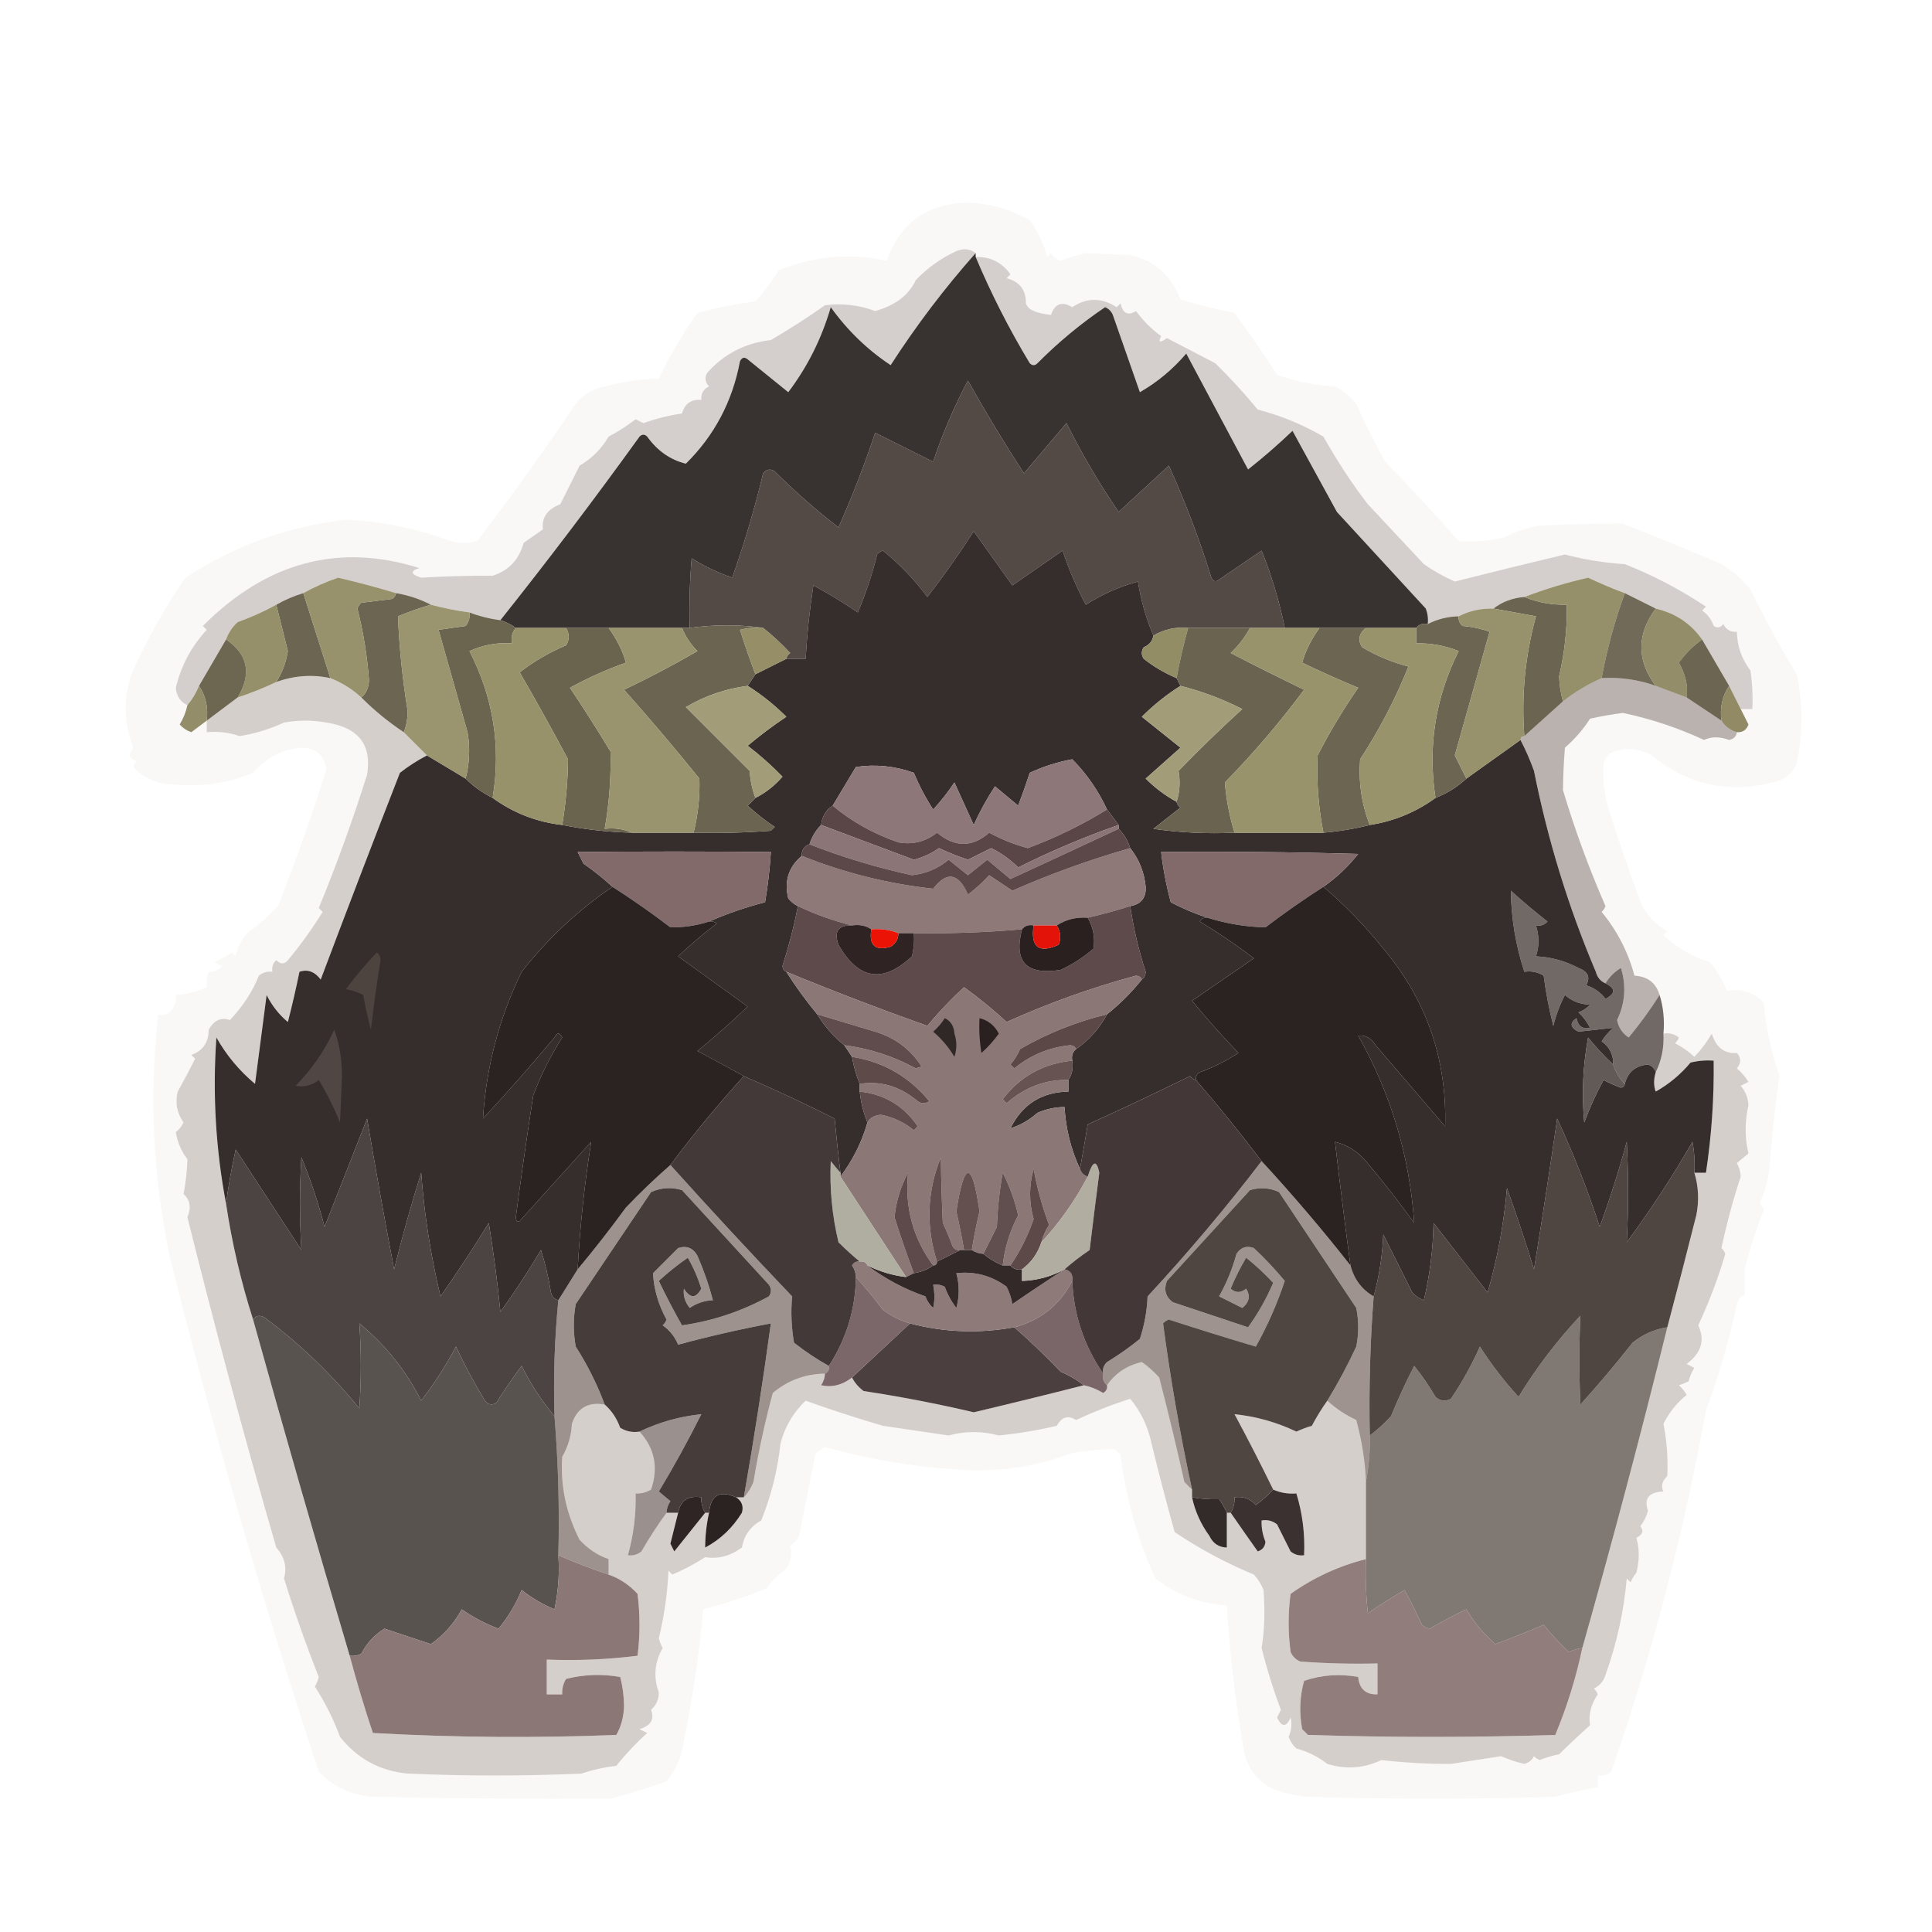 <?xml version="1.0" encoding="UTF-8"?>
<!DOCTYPE svg PUBLIC "-//W3C//DTD SVG 1.1//EN" "http://www.w3.org/Graphics/SVG/1.1/DTD/svg11.dtd">
<svg xmlns="http://www.w3.org/2000/svg" version="1.1" width="500px" height="500px" style="shape-rendering:geometricPrecision; text-rendering:geometricPrecision; image-rendering:optimizeQuality; fill-rule:evenodd; clip-rule:evenodd" xmlns:xlink="http://www.w3.org/1999/xlink">
<g><path style="opacity:0.039" fill="#4e3a27" d="M 248.5,52.5 C 254.692,52.249 260.692,53.749 266.5,57C 268.609,59.895 270.109,63.062 271,66.5C 271.333,66.167 271.667,65.833 272,65.5C 272.519,66.516 273.353,67.182 274.5,67.5C 276.623,66.688 278.79,66.022 281,65.5C 284.689,65.667 288.522,65.834 292.5,66C 298.799,67.457 303.132,71.291 305.5,77.5C 310.102,78.896 314.769,80.063 319.5,81C 323.347,86.207 327.014,91.54 330.5,97C 335.334,98.731 340.334,99.731 345.5,100C 347.624,101.122 349.457,102.622 351,104.5C 353.273,109.608 355.773,114.608 358.5,119.5C 364.989,126.157 371.322,132.99 377.5,140C 381.527,140.331 385.527,139.998 389.5,139C 392.298,137.547 395.298,136.547 398.5,136C 405.743,135.688 412.91,135.521 420,135.5C 428.211,138.759 436.378,142.092 444.5,145.5C 447.488,146.923 450.321,149.256 453,152.5C 456.668,160.006 460.668,167.339 465,174.5C 466.626,182.142 466.626,189.809 465,197.5C 464.167,199.667 462.667,201.167 460.5,202C 448.196,205.653 437.196,203.486 427.5,195.5C 423.837,193.486 420.17,193.319 416.5,195C 415.874,195.75 415.374,196.584 415,197.5C 414.688,202.269 415.355,206.935 417,211.5C 419.48,219.275 422.147,226.942 425,234.5C 426.597,237.219 428.763,239.386 431.5,241C 431.167,241.333 430.833,241.667 430.5,242C 433.924,245.259 437.924,247.592 442.5,249C 444.372,251.293 445.872,253.793 447,256.5C 450.594,255.697 453.761,256.697 456.5,259.5C 456.826,264.971 458.159,271.304 460.5,278.5C 459.416,286.012 458.583,293.679 458,301.5C 457.751,304.832 456.918,307.999 455.5,311C 455.645,311.772 455.978,312.439 456.5,313C 454.6,317.809 452.934,322.975 451.5,328.5C 451.587,330.703 451.587,332.87 451.5,335C 450.484,335.519 449.818,336.353 449.5,337.5C 447.579,346.649 444.912,355.816 441.5,365C 435.729,396.923 427.562,428.089 417,458.5C 415.989,459.337 414.822,459.67 413.5,459.5C 413.5,460.5 413.5,461.5 413.5,462.5C 409.812,463.172 406.145,464.005 402.5,465C 381.167,465.667 359.833,465.667 338.5,465C 335.647,464.807 332.647,464.14 329.5,463C 325.541,461.035 323.041,457.869 322,453.5C 319.781,440.91 318.281,428.243 317.5,415.5C 310.572,415.026 304.405,412.693 299,408.5C 294.367,398.36 291.367,387.693 290,376.5C 289.5,376 289,375.5 288.5,375C 284.868,375.077 281.201,375.41 277.5,376C 269.2,379.212 260.534,380.712 251.5,380.5C 238.597,379.976 225.93,377.976 213.5,374.5C 212.522,374.977 211.689,375.643 211,376.5C 209.667,383.167 208.333,389.833 207,396.5C 206.682,398.061 205.849,399.228 204.5,400C 205.175,402.242 204.675,404.409 203,406.5C 201.167,407.667 199.667,409.167 198.5,411C 193.125,413.219 187.625,415.052 182,416.5C 180.962,427.969 179.295,439.303 177,450.5C 176.464,454.451 174.964,457.951 172.5,461C 168.016,462.623 163.182,464.123 158,465.5C 137.58,465.611 117.08,465.444 96.5,465C 90.942,464.603 86.275,462.436 82.5,458.5C 68.208,415.364 55.375,371.03 44,325.5C 39.529,304.159 38.529,283.159 41,262.5C 42.566,263.061 43.899,262.394 45,260.5C 45.483,259.552 45.65,258.552 45.5,257.5C 48.309,257.307 50.975,256.64 53.5,255.5C 53.343,254.127 53.51,252.793 54,251.5C 55.281,251.619 56.448,251.119 57.5,250C 56.833,249.667 56.167,249.333 55.5,249C 57.081,248.293 58.581,247.46 60,246.5C 60.333,246.833 60.667,247.167 61,247.5C 61.47,245.226 62.47,243.226 64,241.5C 66.854,239.402 69.521,237.069 72,234.5C 76.573,222.781 80.739,210.947 84.5,199C 83.865,195.366 81.698,193.532 78,193.5C 72.95,193.961 68.784,196.128 65.5,200C 58.732,202.777 51.732,203.777 44.5,203C 41.068,202.884 38.068,201.717 35.5,199.5C 34.359,198.575 34.359,197.741 35.5,197C 33.396,196.511 33.062,195.345 34.5,193.5C 32.09,187.222 31.923,180.888 34,174.5C 37.896,165.705 42.563,157.371 48,149.5C 60.659,141.225 74.493,136.225 89.5,134.5C 98.792,134.906 107.792,136.74 116.5,140C 118.833,140.667 121.167,140.667 123.5,140C 132.368,128.431 140.868,116.598 149,104.5C 150.952,102.106 153.452,100.606 156.5,100C 161.27,98.763 165.937,98.096 170.5,98C 173.318,92.031 176.651,86.365 180.5,81C 185.428,79.678 190.428,78.678 195.5,78C 197.732,75.551 199.732,72.884 201.5,70C 210.557,66.238 219.89,65.405 229.5,67.5C 232.62,58.376 238.953,53.376 248.5,52.5 Z"/></g>
<g><path style="opacity:0.203" fill="#442f21" d="M 252.5,66.5 C 256.286,66.393 259.286,67.893 261.5,71C 261.167,71.333 260.833,71.667 260.5,72C 263.885,72.881 265.552,75.048 265.5,78.5C 265.955,80.096 268.122,81.096 272,81.5C 273.01,78.552 274.843,77.886 277.5,79.5C 281.267,76.98 285.1,76.98 289,79.5C 289.333,79.167 289.667,78.833 290,78.5C 290.576,81.124 291.91,81.791 294,80.5C 295.833,83 298,85.167 300.5,87C 299.66,88.666 300.16,88.833 302,87.5C 306.167,89.667 310.333,91.833 314.5,94C 318.364,97.778 322.031,101.778 325.5,106C 331.518,107.559 337.184,109.893 342.5,113C 346.206,119.548 350.04,125.381 354,130.5C 358.805,135.64 363.639,140.807 368.5,146C 371.005,147.753 373.671,149.253 376.5,150.5C 385.972,148.105 395.472,145.772 405,143.5C 410.042,144.84 415.209,145.673 420.5,146C 427.857,148.903 434.857,152.57 441.5,157C 441.167,157.333 440.833,157.667 440.5,158C 441.939,158.991 442.939,160.324 443.5,162C 444.449,162.617 445.282,162.451 446,161.5C 446.71,162.973 447.876,163.64 449.5,163.5C 449.576,167.229 450.743,170.562 453,173.5C 453.498,176.817 453.665,180.15 453.5,183.5C 452.5,183.5 451.5,183.5 450.5,183.5C 449.471,181.483 448.471,179.483 447.5,177.5C 445.167,173.5 442.833,169.5 440.5,165.5C 437.618,161.376 433.618,158.709 428.5,157.5C 425.899,156.199 423.232,154.866 420.5,153.5C 417.297,152.317 414.13,150.984 411,149.5C 405.35,150.786 399.85,152.453 394.5,154.5C 391.458,154.733 388.792,155.733 386.5,157.5C 383.219,157.42 380.219,158.087 377.5,159.5C 374.659,159.56 371.993,160.226 369.5,161.5C 369.657,160.127 369.49,158.793 369,157.5C 361.333,149.167 353.667,140.833 346,132.5C 342.167,125.5 338.333,118.5 334.5,111.5C 330.814,115.02 326.981,118.353 323,121.5C 317.667,111.5 312.333,101.5 307,91.5C 303.554,95.548 299.554,98.882 295,101.5C 292.673,94.843 290.34,88.177 288,81.5C 287.612,80.572 286.945,79.905 286,79.5C 279.724,83.732 273.89,88.566 268.5,94C 267.833,94.667 267.167,94.667 266.5,94C 261.167,85.165 256.5,75.998 252.5,66.5 Z"/></g>
<g><path style="opacity:0.203" fill="#443021" d="M 252.5,65.5 C 244.459,74.56 237.125,84.226 230.5,94.5C 224.472,90.498 219.305,85.498 215,79.5C 212.651,87.584 208.984,94.917 204,101.5C 200.511,98.68 197.011,95.847 193.5,93C 192.668,92.312 192.002,92.479 191.5,93.5C 189.558,103.866 184.892,112.699 177.5,120C 173.462,119.006 170.128,116.673 167.5,113C 166.833,112.333 166.167,112.333 165.5,113C 153.844,129.171 141.844,145.004 129.5,160.5C 126.733,160.142 124.067,159.475 121.5,158.5C 118.123,158.041 114.789,157.374 111.5,156.5C 108.746,155.054 105.746,154.054 102.5,153.5C 97.578,152.019 92.578,150.686 87.5,149.5C 84.361,150.57 81.361,151.904 78.5,153.5C 76.046,154.227 73.713,155.227 71.5,156.5C 68.311,158.26 64.978,159.76 61.5,161C 60.117,162.271 59.117,163.771 58.5,165.5C 56.182,169.465 53.848,173.465 51.5,177.5C 50.737,179.368 49.737,181.035 48.5,182.5C 46.698,181.685 45.698,180.185 45.5,178C 46.871,172.281 49.538,167.281 53.5,163C 53.167,162.667 52.833,162.333 52.5,162C 68.974,145.458 87.641,140.458 108.5,147C 106.099,147.805 106.266,148.638 109,149.5C 114.849,149.146 121.015,148.98 127.5,149C 131.702,147.631 134.369,144.797 135.5,140.5C 137.167,139.333 138.833,138.167 140.5,137C 140.142,133.953 141.642,131.786 145,130.5C 146.667,127.167 148.333,123.833 150,120.5C 153.167,118.667 155.667,116.167 157.5,113C 159.968,111.697 162.301,110.197 164.5,108.5C 165.167,108.833 165.833,109.167 166.5,109.5C 169.748,108.355 173.081,107.521 176.5,107C 177.219,104.444 178.886,103.277 181.5,103.5C 181.36,101.876 182.027,100.71 183.5,100C 182.483,98.951 182.316,97.784 183,96.5C 187.375,91.59 192.875,88.756 199.5,88C 204.342,85.177 209.009,82.177 213.5,79C 217.947,78.421 222.28,78.921 226.5,80.5C 231.698,79.04 235.198,76.374 237,72.5C 240.026,69.316 243.526,66.816 247.5,65C 249.387,64.22 251.054,64.387 252.5,65.5 Z"/></g>
<g><path style="opacity:0.949" fill="#2e2726" d="M 252.5,65.5 C 252.5,65.833 252.5,66.167 252.5,66.5C 256.5,75.998 261.167,85.165 266.5,94C 267.167,94.667 267.833,94.667 268.5,94C 273.89,88.566 279.724,83.732 286,79.5C 286.945,79.905 287.612,80.572 288,81.5C 290.34,88.177 292.673,94.843 295,101.5C 299.554,98.882 303.554,95.548 307,91.5C 312.333,101.5 317.667,111.5 323,121.5C 326.981,118.353 330.814,115.02 334.5,111.5C 338.333,118.5 342.167,125.5 346,132.5C 353.667,140.833 361.333,149.167 369,157.5C 369.49,158.793 369.657,160.127 369.5,161.5C 368.209,161.263 367.209,161.596 366.5,162.5C 362.167,162.5 357.833,162.5 353.5,162.5C 349.5,162.5 345.5,162.5 341.5,162.5C 338.5,162.5 335.5,162.5 332.5,162.5C 331.104,155.646 329.104,148.979 326.5,142.5C 322.833,145 319.167,147.5 315.5,150C 314.668,150.688 314.002,150.521 313.5,149.5C 310.416,139.577 306.749,129.911 302.5,120.5C 298.167,124.5 293.833,128.5 289.5,132.5C 284.509,125.195 280.009,117.528 276,109.5C 272.333,113.833 268.667,118.167 265,122.5C 259.942,114.731 255.108,106.731 250.5,98.5C 246.918,105.246 243.918,112.246 241.5,119.5C 236.419,116.959 231.419,114.459 226.5,112C 223.733,120.296 220.567,128.463 217,136.5C 211.178,132.01 205.678,127.177 200.5,122C 199.365,121.251 198.365,121.417 197.5,122.5C 195.287,131.694 192.621,140.694 189.5,149.5C 185.803,148.234 182.303,146.568 179,144.5C 178.501,150.491 178.334,156.491 178.5,162.5C 177.833,162.5 177.167,162.5 176.5,162.5C 170.167,162.5 163.833,162.5 157.5,162.5C 153.833,162.5 150.167,162.5 146.5,162.5C 142.167,162.5 137.833,162.5 133.5,162.5C 132.329,161.655 130.995,160.989 129.5,160.5C 141.844,145.004 153.844,129.171 165.5,113C 166.167,112.333 166.833,112.333 167.5,113C 170.128,116.673 173.462,119.006 177.5,120C 184.892,112.699 189.558,103.866 191.5,93.5C 192.002,92.479 192.668,92.312 193.5,93C 197.011,95.847 200.511,98.68 204,101.5C 208.984,94.917 212.651,87.584 215,79.5C 219.305,85.498 224.472,90.498 230.5,94.5C 237.125,84.226 244.459,74.56 252.5,65.5 Z"/></g>
<g><path style="opacity:0.915" fill="#443b37" d="M 332.5,162.5 C 329.5,162.5 326.5,162.5 323.5,162.5C 318.167,162.5 312.833,162.5 307.5,162.5C 304.215,162.21 301.215,162.877 298.5,164.5C 296.586,160.004 295.253,155.337 294.5,150.5C 289.692,151.821 285.192,153.821 281,156.5C 278.619,152.032 276.619,147.365 275,142.5C 270.667,145.5 266.333,148.5 262,151.5C 258.667,146.833 255.333,142.167 252,137.5C 248.246,143.342 244.246,149.009 240,154.5C 236.686,150.019 232.852,146.019 228.5,142.5C 227.914,142.709 227.414,143.043 227,143.5C 225.732,148.637 224.066,153.637 222,158.5C 218.298,155.968 214.465,153.635 210.5,151.5C 209.528,157.806 208.861,164.139 208.5,170.5C 206.833,170.5 205.167,170.5 203.5,170.5C 203.611,169.883 203.944,169.383 204.5,169C 202.297,166.628 199.963,164.461 197.5,162.5C 191.334,161.621 185.001,161.621 178.5,162.5C 178.334,156.491 178.501,150.491 179,144.5C 182.303,146.568 185.803,148.234 189.5,149.5C 192.621,140.694 195.287,131.694 197.5,122.5C 198.365,121.417 199.365,121.251 200.5,122C 205.678,127.177 211.178,132.01 217,136.5C 220.567,128.463 223.733,120.296 226.5,112C 231.419,114.459 236.419,116.959 241.5,119.5C 243.918,112.246 246.918,105.246 250.5,98.5C 255.108,106.731 259.942,114.731 265,122.5C 268.667,118.167 272.333,113.833 276,109.5C 280.009,117.528 284.509,125.195 289.5,132.5C 293.833,128.5 298.167,124.5 302.5,120.5C 306.749,129.911 310.416,139.577 313.5,149.5C 314.002,150.521 314.668,150.688 315.5,150C 319.167,147.5 322.833,145 326.5,142.5C 329.104,148.979 331.104,155.646 332.5,162.5 Z"/></g>
<g><path style="opacity:0.961" fill="#2e2726" d="M 298.5,164.5 C 298.25,165.922 297.417,166.922 296,167.5C 295.333,168.5 295.333,169.5 296,170.5C 298.614,172.556 301.447,174.223 304.5,175.5C 304.833,176.167 305.167,176.833 305.5,177.5C 301.897,179.763 298.564,182.43 295.5,185.5C 298.833,188.167 302.167,190.833 305.5,193.5C 302.474,196.195 299.474,198.862 296.5,201.5C 298.902,203.909 301.569,205.909 304.5,207.5C 304.611,208.117 304.944,208.617 305.5,209C 303.167,210.833 300.833,212.667 298.5,214.5C 305.468,215.497 312.468,215.83 319.5,215.5C 327.167,215.5 334.833,215.5 342.5,215.5C 346.684,215.149 350.684,214.482 354.5,213.5C 360.779,212.523 366.446,210.19 371.5,206.5C 374.511,205.331 377.178,203.664 379.5,201.5C 384.167,198.167 388.833,194.833 393.5,191.5C 394.822,194.024 395.988,196.69 397,199.5C 400.585,217.475 405.918,234.808 413,251.5C 413.377,252.942 414.21,253.942 415.5,254.5C 418.14,255.794 418.14,257.127 415.5,258.5C 414.231,256.82 412.564,255.653 410.5,255C 411.647,252.915 410.98,251.415 408.5,250.5C 405.032,248.676 401.365,247.676 397.5,247.5C 398.371,244.938 398.371,242.272 397.5,239.5C 398.675,239.719 399.675,239.386 400.5,238.5C 397.241,235.952 394.074,233.286 391,230.5C 391.098,237.686 392.265,244.686 394.5,251.5C 396.288,251.215 397.955,251.548 399.5,252.5C 400.072,256.896 400.905,261.23 402,265.5C 402.701,262.673 403.701,260.006 405,257.5C 406.786,259.099 408.953,259.933 411.5,260C 410.672,260.915 409.672,261.581 408.5,262C 409.743,263.154 410.743,264.488 411.5,266C 409.591,266.448 408.424,265.615 408,263.5C 406.176,264.749 406.343,265.915 408.5,267C 411.5,266.667 414.5,266.333 417.5,266C 416.313,267.019 415.313,268.186 414.5,269.5C 416.559,270.951 417.559,272.951 417.5,275.5C 415.2,273.363 413.033,271.03 411,268.5C 409.647,275.792 409.314,283.125 410,290.5C 411.409,286.684 413.076,283.017 415,279.5C 416.441,280.26 417.941,280.926 419.5,281.5C 420.107,281.376 420.44,281.043 420.5,280.5C 421.28,277.447 423.28,275.78 426.5,275.5C 427.522,275.855 428.189,276.522 428.5,277.5C 427.948,279.331 427.948,280.997 428.5,282.5C 431.938,280.565 434.938,278.065 437.5,275C 439.473,274.505 441.473,274.338 443.5,274.5C 443.621,284.23 442.954,293.896 441.5,303.5C 440.5,303.5 439.5,303.5 438.5,303.5C 438.664,300.813 438.497,298.146 438,295.5C 432.831,304.508 427.164,313.175 421,321.5C 421.464,312.858 421.464,304.192 421,295.5C 418.966,302.985 416.632,310.318 414,317.5C 410.903,307.967 407.236,298.634 403,289.5C 401.116,302.475 399.116,315.475 397,328.5C 394.813,321.406 392.48,314.406 390,307.5C 389.203,316.685 387.537,325.685 385,334.5C 380.333,328.5 375.667,322.5 371,316.5C 370.874,323.274 370.041,329.94 368.5,336.5C 367.328,336.081 366.328,335.415 365.5,334.5C 362.984,329.469 360.484,324.469 358,319.5C 357.751,325.064 356.918,330.398 355.5,335.5C 352.442,333.757 350.442,331.09 349.5,327.5C 348.072,316.839 346.739,306.172 345.5,295.5C 348.634,296.279 351.301,297.945 353.5,300.5C 357.858,305.69 362.024,311.023 366,316.5C 364.817,299.275 359.984,283.108 351.5,268C 353.387,267.837 354.887,268.671 356,270.5C 362,277.5 368,284.5 374,291.5C 374.488,274.108 369.155,258.774 358,245.5C 353.33,239.663 348.163,234.33 342.5,229.5C 345.891,227.127 348.891,224.294 351.5,221C 334.503,220.5 317.503,220.333 300.5,220.5C 301.01,224.884 301.843,229.218 303,233.5C 306.139,235.15 309.306,236.483 312.5,237.5C 311.624,237.369 310.957,237.702 310.5,238.5C 315.345,241.421 320.011,244.588 324.5,248C 319.167,251.667 313.833,255.333 308.5,259C 312.314,263.649 316.314,268.149 320.5,272.5C 317.377,274.544 314.044,276.211 310.5,277.5C 309.702,277.957 309.369,278.624 309.5,279.5C 308.883,279.389 308.383,279.056 308,278.5C 299.242,282.795 290.409,286.962 281.5,291C 280.862,294.935 280.196,298.769 279.5,302.5C 277.143,297.428 275.81,292.095 275.5,286.5C 273.073,286.523 270.74,287.023 268.5,288C 266.309,289.919 263.976,291.253 261.5,292C 264.578,285.795 269.578,282.628 276.5,282.5C 276.5,281.5 276.5,280.5 276.5,279.5C 277.451,278.081 277.784,276.415 277.5,274.5C 277.263,273.209 277.596,272.209 278.5,271.5C 281.881,269.12 284.547,266.12 286.5,262.5C 289.86,259.806 292.86,256.806 295.5,253.5C 296.124,253.083 296.457,252.416 296.5,251.5C 294.691,245.931 293.358,240.265 292.5,234.5C 295.312,234.021 296.645,232.354 296.5,229.5C 296.134,225.728 294.801,222.394 292.5,219.5C 291.89,217.566 290.89,215.899 289.5,214.5C 289.5,214.167 289.5,213.833 289.5,213.5C 288.488,212.128 287.488,210.795 286.5,209.5C 284.224,204.598 281.224,200.265 277.5,196.5C 273.68,197.205 270.014,198.371 266.5,200C 265.58,202.841 264.58,205.674 263.5,208.5C 261.5,206.833 259.5,205.167 257.5,203.5C 255.413,206.673 253.579,210.006 252,213.5C 250.333,209.833 248.667,206.167 247,202.5C 245.357,204.977 243.524,207.31 241.5,209.5C 239.55,206.485 237.884,203.319 236.5,200C 231.548,198.235 226.548,197.735 221.5,198.5C 219.489,201.861 217.489,205.194 215.5,208.5C 213.75,209.659 212.75,211.326 212.5,213.5C 211.11,214.899 210.11,216.566 209.5,218.5C 208.094,218.973 207.427,219.973 207.5,221.5C 204.073,224.374 202.906,228.041 204,232.5C 204.708,233.381 205.542,234.047 206.5,234.5C 205.479,239.732 204.146,244.899 202.5,250C 202.57,250.765 202.903,251.265 203.5,251.5C 205.913,255.314 208.579,258.981 211.5,262.5C 213.372,265.582 215.705,268.249 218.5,270.5C 219.167,271.5 219.833,272.5 220.5,273.5C 220.927,276.01 221.593,278.343 222.5,280.5C 222.5,281.167 222.5,281.833 222.5,282.5C 222.802,285.373 223.469,288.039 224.5,290.5C 223.014,295.635 220.68,300.302 217.5,304.5C 217.5,304.167 217.5,303.833 217.5,303.5C 216.935,298.851 216.435,294.184 216,289.5C 208.272,285.605 200.439,281.939 192.5,278.5C 188.585,276.335 184.585,274.169 180.5,272C 185.007,268.324 189.341,264.49 193.5,260.5C 187.462,256.155 181.462,251.821 175.5,247.5C 178.661,244.509 181.995,241.675 185.5,239C 184.906,238.536 184.239,238.369 183.5,238.5C 188.12,236.463 192.953,234.796 198,233.5C 198.735,229.187 199.235,224.853 199.5,220.5C 182.791,220.331 166.124,220.331 149.5,220.5C 150,221.5 150.5,222.5 151,223.5C 153.688,225.364 156.188,227.364 158.5,229.5C 149.6,235.562 141.767,242.896 135,251.5C 129.151,263.567 125.817,276.233 125,289.5C 131.353,282.648 137.519,275.648 143.5,268.5C 144.167,267.167 144.833,267.167 145.5,268.5C 142.457,273.252 139.957,278.252 138,283.5C 136.377,293.984 134.877,304.484 133.5,315C 133.548,316.033 133.881,316.366 134.5,316C 140.667,309.167 146.833,302.333 153,295.5C 151.269,306.359 150.102,317.359 149.5,328.5C 147.833,331.167 146.167,333.833 144.5,336.5C 143.351,336.209 142.684,335.376 142.5,334C 141.921,330.436 141.087,326.936 140,323.5C 136.761,328.971 133.261,334.304 129.5,339.5C 128.736,331.798 127.736,324.131 126.5,316.5C 122.53,322.969 118.363,329.302 114,335.5C 111.472,324.968 109.805,314.302 109,303.5C 106.416,311.748 104.083,320.081 102,328.5C 99.52,315.5 97.187,302.5 95,289.5C 91.358,298.793 87.691,308.127 84,317.5C 82.379,311.304 80.379,305.304 78,299.5C 77.512,307.531 77.512,315.531 78,323.5C 72.333,314.833 66.667,306.167 61,297.5C 59.949,302.239 59.115,306.906 58.5,311.5C 55.821,297.424 54.988,283.091 56,268.5C 58.61,273.109 61.943,277.109 66,280.5C 67,272.833 68,265.167 69,257.5C 70.362,260.236 72.196,262.569 74.5,264.5C 75.608,260.184 76.608,255.851 77.5,251.5C 79.595,250.771 81.428,251.437 83,253.5C 89.773,235.518 96.606,217.684 103.5,200C 105.717,198.277 108.05,196.777 110.5,195.5C 113.806,197.489 117.139,199.489 120.5,201.5C 122.531,203.522 124.865,205.189 127.5,206.5C 132.861,210.399 138.861,212.733 145.5,213.5C 151.399,214.674 157.399,215.341 163.5,215.5C 168.833,215.5 174.167,215.5 179.5,215.5C 186.175,215.666 192.842,215.5 199.5,215C 199.833,214.667 200.167,214.333 200.5,214C 198.023,212.357 195.69,210.524 193.5,208.5C 194.243,207.818 194.909,207.151 195.5,206.5C 198.166,205.158 200.499,203.325 202.5,201C 199.688,198.099 196.688,195.432 193.5,193C 196.692,190.308 200.025,187.808 203.5,185.5C 200.461,182.46 197.127,179.794 193.5,177.5C 194.167,176.5 194.833,175.5 195.5,174.5C 198.193,173.153 200.86,171.82 203.5,170.5C 205.167,170.5 206.833,170.5 208.5,170.5C 208.861,164.139 209.528,157.806 210.5,151.5C 214.465,153.635 218.298,155.968 222,158.5C 224.066,153.637 225.732,148.637 227,143.5C 227.414,143.043 227.914,142.709 228.5,142.5C 232.852,146.019 236.686,150.019 240,154.5C 244.246,149.009 248.246,143.342 252,137.5C 255.333,142.167 258.667,146.833 262,151.5C 266.333,148.5 270.667,145.5 275,142.5C 276.619,147.365 278.619,152.032 281,156.5C 285.192,153.821 289.692,151.821 294.5,150.5C 295.253,155.337 296.586,160.004 298.5,164.5 Z"/></g>
<g><path style="opacity:0.968" fill="#67604c" d="M 102.5,153.5 C 105.746,154.054 108.746,155.054 111.5,156.5C 108.704,157.307 105.87,158.307 103,159.5C 103.334,167.683 104.167,175.85 105.5,184C 105.494,186.033 105.161,187.866 104.5,189.5C 100.537,186.871 96.871,183.871 93.5,180.5C 94.765,179.486 95.431,177.986 95.5,176C 95.029,169.731 94.029,163.565 92.5,157.5C 92.709,156.914 93.043,156.414 93.5,156C 96.167,155.667 98.833,155.333 101.5,155C 102.056,154.617 102.389,154.117 102.5,153.5 Z"/></g>
<g><path style="opacity:0.961" fill="#665f4b" d="M 394.5,154.5 C 397.909,155.903 401.575,156.57 405.5,156.5C 405.59,162.763 404.924,168.93 403.5,175C 403.566,177.255 403.899,179.422 404.5,181.5C 401.208,184.49 397.874,187.49 394.5,190.5C 393.701,180.068 394.701,169.735 397.5,159.5C 393.833,158.833 390.167,158.167 386.5,157.5C 388.792,155.733 391.458,154.733 394.5,154.5 Z"/></g>
<g><path style="opacity:0.966" fill="#67604c" d="M 78.5,153.5 C 80.837,160.844 83.171,168.178 85.5,175.5C 80.815,174.496 76.149,174.829 71.5,176.5C 73.036,174.084 74.036,171.417 74.5,168.5C 73.495,164.488 72.495,160.488 71.5,156.5C 73.713,155.227 76.046,154.227 78.5,153.5 Z"/></g>
<g><path style="opacity:0.973" fill="#969069" d="M 102.5,153.5 C 102.389,154.117 102.056,154.617 101.5,155C 98.833,155.333 96.167,155.667 93.5,156C 93.043,156.414 92.709,156.914 92.5,157.5C 94.029,163.565 95.029,169.731 95.5,176C 95.431,177.986 94.765,179.486 93.5,180.5C 91.17,178.333 88.503,176.666 85.5,175.5C 83.171,168.178 80.837,160.844 78.5,153.5C 81.361,151.904 84.361,150.57 87.5,149.5C 92.578,150.686 97.578,152.019 102.5,153.5 Z"/></g>
<g><path style="opacity:0.957" fill="#918b63" d="M 71.5,156.5 C 72.495,160.488 73.495,164.488 74.5,168.5C 74.036,171.417 73.036,174.084 71.5,176.5C 68.322,178.009 64.989,179.342 61.5,180.5C 65.184,174.358 64.184,169.358 58.5,165.5C 59.117,163.771 60.117,162.271 61.5,161C 64.978,159.76 68.311,158.26 71.5,156.5 Z"/></g>
<g><path style="opacity:0.954" fill="#928b64" d="M 420.5,153.5 C 417.883,160.682 415.883,168.015 414.5,175.5C 410.922,177.075 407.589,179.075 404.5,181.5C 403.899,179.422 403.566,177.255 403.5,175C 404.924,168.93 405.59,162.763 405.5,156.5C 401.575,156.57 397.909,155.903 394.5,154.5C 399.85,152.453 405.35,150.786 411,149.5C 414.13,150.984 417.297,152.317 420.5,153.5 Z"/></g>
<g><path style="opacity:0.969" fill="#67614c" d="M 121.5,158.5 C 124.067,159.475 126.733,160.142 129.5,160.5C 130.995,160.989 132.329,161.655 133.5,162.5C 132.566,163.568 132.232,164.901 132.5,166.5C 128.652,166.24 124.985,166.906 121.5,168.5C 127.694,180.583 129.694,193.25 127.5,206.5C 124.865,205.189 122.531,203.522 120.5,201.5C 121.527,197.554 121.694,193.554 121,189.5C 118.494,180.65 115.994,171.817 113.5,163C 115.833,162.667 118.167,162.333 120.5,162C 121.337,160.989 121.67,159.822 121.5,158.5 Z"/></g>
<g><path style="opacity:0.984" fill="#68624d" d="M 197.5,162.5 C 195.473,162.338 193.473,162.505 191.5,163C 192.761,166.952 194.094,170.786 195.5,174.5C 194.833,175.5 194.167,176.5 193.5,177.5C 187.775,178.242 182.441,180.075 177.5,183C 183,188.5 188.5,194 194,199.5C 194.186,202.036 194.686,204.369 195.5,206.5C 194.909,207.151 194.243,207.818 193.5,208.5C 195.69,210.524 198.023,212.357 200.5,214C 200.167,214.333 199.833,214.667 199.5,215C 192.842,215.5 186.175,215.666 179.5,215.5C 180.658,210.881 181.158,206.215 181,201.5C 174.688,193.687 168.188,186.02 161.5,178.5C 167.894,175.468 174.227,172.134 180.5,168.5C 178.722,166.736 177.389,164.736 176.5,162.5C 177.167,162.5 177.833,162.5 178.5,162.5C 185.001,161.621 191.334,161.621 197.5,162.5 Z"/></g>
<g><path style="opacity:0.991" fill="#928c65" d="M 307.5,162.5 C 306.293,166.786 305.293,171.12 304.5,175.5C 301.447,174.223 298.614,172.556 296,170.5C 295.333,169.5 295.333,168.5 296,167.5C 297.417,166.922 298.25,165.922 298.5,164.5C 301.215,162.877 304.215,162.21 307.5,162.5 Z"/></g>
<g><path style="opacity:0.98" fill="#67614c" d="M 146.5,162.5 C 150.167,162.5 153.833,162.5 157.5,162.5C 159.587,165.341 161.087,168.341 162,171.5C 156.974,173.264 152.141,175.43 147.5,178C 151.125,183.415 154.625,188.915 158,194.5C 158.163,201.202 157.663,207.868 156.5,214.5C 159.059,214.198 161.393,214.532 163.5,215.5C 157.399,215.341 151.399,214.674 145.5,213.5C 146.444,207.846 146.944,202.18 147,196.5C 142.953,188.904 138.786,181.404 134.5,174C 138.143,171.174 142.143,168.841 146.5,167C 147.413,165.586 147.413,164.086 146.5,162.5 Z"/></g>
<g><path style="opacity:0.985" fill="#68624d" d="M 307.5,162.5 C 312.833,162.5 318.167,162.5 323.5,162.5C 322.206,164.907 320.539,167.074 318.5,169C 324.764,172.258 331.098,175.425 337.5,178.5C 331.229,186.941 324.395,194.941 317,202.5C 317.341,206.876 318.174,211.209 319.5,215.5C 312.468,215.83 305.468,215.497 298.5,214.5C 300.833,212.667 303.167,210.833 305.5,209C 304.944,208.617 304.611,208.117 304.5,207.5C 305.326,204.986 305.492,202.319 305,199.5C 310.375,193.958 315.875,188.624 321.5,183.5C 316.373,180.903 311.04,178.903 305.5,177.5C 305.167,176.833 304.833,176.167 304.5,175.5C 305.293,171.12 306.293,166.786 307.5,162.5 Z"/></g>
<g><path style="opacity:0.971" fill="#67614c" d="M 341.5,162.5 C 345.5,162.5 349.5,162.5 353.5,162.5C 351.681,163.936 351.348,165.603 352.5,167.5C 356.303,169.738 360.303,171.404 364.5,172.5C 361.145,180.876 356.978,188.876 352,196.5C 351.55,202.458 352.384,208.125 354.5,213.5C 350.684,214.482 346.684,215.149 342.5,215.5C 341.197,208.882 340.697,202.216 341,195.5C 344.123,189.418 347.623,183.585 351.5,178C 346.552,175.94 341.718,173.773 337,171.5C 337.926,168.314 339.426,165.314 341.5,162.5 Z"/></g>
<g><path style="opacity:0.967" fill="#67604c" d="M 377.5,159.5 C 377.414,160.496 377.748,161.329 378.5,162C 380.9,162.186 383.234,162.686 385.5,163.5C 382.504,174.157 379.504,184.823 376.5,195.5C 377.512,197.563 378.512,199.563 379.5,201.5C 377.178,203.664 374.511,205.331 371.5,206.5C 369.47,193.238 371.47,180.571 377.5,168.5C 373.973,167.079 370.306,166.412 366.5,166.5C 366.5,165.167 366.5,163.833 366.5,162.5C 367.209,161.596 368.209,161.263 369.5,161.5C 371.993,160.226 374.659,159.56 377.5,159.5 Z"/></g>
<g><path style="opacity:0.909" fill="#655d49" d="M 420.5,153.5 C 423.232,154.866 425.899,156.199 428.5,157.5C 423.549,164.215 423.549,170.881 428.5,177.5C 423.993,175.887 419.327,175.221 414.5,175.5C 415.883,168.015 417.883,160.682 420.5,153.5 Z"/></g>
<g><path style="opacity:0.955" fill="#675f4a" d="M 58.5,165.5 C 64.184,169.358 65.184,174.358 61.5,180.5C 58.872,182.488 56.205,184.488 53.5,186.5C 53.932,183.123 53.266,180.123 51.5,177.5C 53.848,173.465 56.182,169.465 58.5,165.5 Z"/></g>
<g><path style="opacity:0.976" fill="#928b64" d="M 197.5,162.5 C 199.963,164.461 202.297,166.628 204.5,169C 203.944,169.383 203.611,169.883 203.5,170.5C 200.86,171.82 198.193,173.153 195.5,174.5C 194.094,170.786 192.761,166.952 191.5,163C 193.473,162.505 195.473,162.338 197.5,162.5 Z"/></g>
<g><path style="opacity:0.945" fill="#8d8660" d="M 428.5,157.5 C 433.618,158.709 437.618,161.376 440.5,165.5C 438.188,167.146 436.188,169.146 434.5,171.5C 436.248,174.592 436.914,177.592 436.5,180.5C 433.828,179.499 431.162,178.499 428.5,177.5C 423.549,170.881 423.549,164.215 428.5,157.5 Z"/></g>
<g><path style="opacity:0.954" fill="#969069" d="M 111.5,156.5 C 114.789,157.374 118.123,158.041 121.5,158.5C 121.67,159.822 121.337,160.989 120.5,162C 118.167,162.333 115.833,162.667 113.5,163C 115.994,171.817 118.494,180.65 121,189.5C 121.694,193.554 121.527,197.554 120.5,201.5C 117.139,199.489 113.806,197.489 110.5,195.5C 108.5,193.5 106.5,191.5 104.5,189.5C 105.161,187.866 105.494,186.033 105.5,184C 104.167,175.85 103.334,167.683 103,159.5C 105.87,158.307 108.704,157.307 111.5,156.5 Z"/></g>
<g><path style="opacity:0.98" fill="#959068" d="M 386.5,157.5 C 390.167,158.167 393.833,158.833 397.5,159.5C 394.701,169.735 393.701,180.068 394.5,190.5C 393.833,190.5 393.5,190.833 393.5,191.5C 388.833,194.833 384.167,198.167 379.5,201.5C 378.512,199.563 377.512,197.563 376.5,195.5C 379.504,184.823 382.504,174.157 385.5,163.5C 383.234,162.686 380.9,162.186 378.5,162C 377.748,161.329 377.414,160.496 377.5,159.5C 380.219,158.087 383.219,157.42 386.5,157.5 Z"/></g>
<g><path style="opacity:0.955" fill="#665e4a" d="M 440.5,165.5 C 442.833,169.5 445.167,173.5 447.5,177.5C 445.735,180.123 445.068,183.123 445.5,186.5C 442.477,184.467 439.477,182.467 436.5,180.5C 436.914,177.592 436.248,174.592 434.5,171.5C 436.188,169.146 438.188,167.146 440.5,165.5 Z"/></g>
<g><path style="opacity:0.99" fill="#a19c77" d="M 193.5,177.5 C 197.127,179.794 200.461,182.46 203.5,185.5C 200.025,187.808 196.692,190.308 193.5,193C 196.688,195.432 199.688,198.099 202.5,201C 200.499,203.325 198.166,205.158 195.5,206.5C 194.686,204.369 194.186,202.036 194,199.5C 188.5,194 183,188.5 177.5,183C 182.441,180.075 187.775,178.242 193.5,177.5 Z"/></g>
<g><path style="opacity:0.986" fill="#a19c77" d="M 305.5,177.5 C 311.04,178.903 316.373,180.903 321.5,183.5C 315.875,188.624 310.375,193.958 305,199.5C 305.492,202.319 305.326,204.986 304.5,207.5C 301.569,205.909 298.902,203.909 296.5,201.5C 299.474,198.862 302.474,196.195 305.5,193.5C 302.167,190.833 298.833,188.167 295.5,185.5C 298.564,182.43 301.897,179.763 305.5,177.5 Z"/></g>
<g><path style="opacity:0.946" fill="#8e8861" d="M 51.5,177.5 C 53.266,180.123 53.932,183.123 53.5,186.5C 52.185,187.476 50.852,188.476 49.5,189.5C 48.328,189.081 47.328,188.415 46.5,187.5C 47.456,185.925 48.123,184.258 48.5,182.5C 49.737,181.035 50.737,179.368 51.5,177.5 Z"/></g>
<g><path style="opacity:0.976" fill="#8e8760" d="M 447.5,177.5 C 448.471,179.483 449.471,181.483 450.5,183.5C 451.153,184.807 451.82,186.14 452.5,187.5C 451.995,188.919 450.995,189.585 449.5,189.5C 447.77,188.974 446.436,187.974 445.5,186.5C 445.068,183.123 445.735,180.123 447.5,177.5 Z"/></g>
<g><path style="opacity:0.987" fill="#98936b" d="M 157.5,162.5 C 163.833,162.5 170.167,162.5 176.5,162.5C 177.389,164.736 178.722,166.736 180.5,168.5C 174.227,172.134 167.894,175.468 161.5,178.5C 168.188,186.02 174.688,193.687 181,201.5C 181.158,206.215 180.658,210.881 179.5,215.5C 174.167,215.5 168.833,215.5 163.5,215.5C 161.393,214.532 159.059,214.198 156.5,214.5C 157.663,207.868 158.163,201.202 158,194.5C 154.625,188.915 151.125,183.415 147.5,178C 152.141,175.43 156.974,173.264 162,171.5C 161.087,168.341 159.587,165.341 157.5,162.5 Z"/></g>
<g><path style="opacity:0.984" fill="#979169" d="M 353.5,162.5 C 357.833,162.5 362.167,162.5 366.5,162.5C 366.5,163.833 366.5,165.167 366.5,166.5C 370.306,166.412 373.973,167.079 377.5,168.5C 371.47,180.571 369.47,193.238 371.5,206.5C 366.446,210.19 360.779,212.523 354.5,213.5C 352.384,208.125 351.55,202.458 352,196.5C 356.978,188.876 361.145,180.876 364.5,172.5C 360.303,171.404 356.303,169.738 352.5,167.5C 351.348,165.603 351.681,163.936 353.5,162.5 Z"/></g>
<g><path style="opacity:0.988" fill="#98926a" d="M 323.5,162.5 C 326.5,162.5 329.5,162.5 332.5,162.5C 335.5,162.5 338.5,162.5 341.5,162.5C 339.426,165.314 337.926,168.314 337,171.5C 341.718,173.773 346.552,175.94 351.5,178C 347.623,183.585 344.123,189.418 341,195.5C 340.697,202.216 341.197,208.882 342.5,215.5C 334.833,215.5 327.167,215.5 319.5,215.5C 318.174,211.209 317.341,206.876 317,202.5C 324.395,194.941 331.229,186.941 337.5,178.5C 331.098,175.425 324.764,172.258 318.5,169C 320.539,167.074 322.206,164.907 323.5,162.5 Z"/></g>
<g><path style="opacity:0.341" fill="#432e21" d="M 414.5,175.5 C 419.327,175.221 423.993,175.887 428.5,177.5C 431.162,178.499 433.828,179.499 436.5,180.5C 439.477,182.467 442.477,184.467 445.5,186.5C 446.436,187.974 447.77,188.974 449.5,189.5C 449.38,190.586 448.713,191.253 447.5,191.5C 445.049,190.603 442.882,190.603 441,191.5C 434.312,188.382 427.312,186.049 420,184.5C 417.144,184.871 414.311,185.371 411.5,186C 409.707,188.795 407.54,191.295 405,193.5C 404.694,197.336 404.528,201.003 404.5,204.5C 407.554,214.708 411.22,224.708 415.5,234.5C 415.291,235.086 414.957,235.586 414.5,236C 418.512,240.857 421.346,246.357 423,252.5C 426.399,252.698 428.566,254.364 429.5,257.5C 427.087,261.314 424.421,264.981 421.5,268.5C 419.888,267.451 418.888,265.951 418.5,264C 420.586,259.64 420.919,255.14 419.5,250.5C 417.812,251.521 416.479,252.855 415.5,254.5C 414.21,253.942 413.377,252.942 413,251.5C 405.918,234.808 400.585,217.475 397,199.5C 395.988,196.69 394.822,194.024 393.5,191.5C 393.5,190.833 393.833,190.5 394.5,190.5C 397.874,187.49 401.208,184.49 404.5,181.5C 407.589,179.075 410.922,177.075 414.5,175.5 Z"/></g>
<g><path style="opacity:0.984" fill="#959068" d="M 133.5,162.5 C 137.833,162.5 142.167,162.5 146.5,162.5C 147.413,164.086 147.413,165.586 146.5,167C 142.143,168.841 138.143,171.174 134.5,174C 138.786,181.404 142.953,188.904 147,196.5C 146.944,202.18 146.444,207.846 145.5,213.5C 138.861,212.733 132.861,210.399 127.5,206.5C 129.694,193.25 127.694,180.583 121.5,168.5C 124.985,166.906 128.652,166.24 132.5,166.5C 132.232,164.901 132.566,163.568 133.5,162.5 Z"/></g>
<g><path style="opacity:0.983" fill="#8b7576" d="M 286.5,209.5 C 280.052,213.473 273.219,216.807 266,219.5C 262.487,218.553 259.154,217.219 256,215.5C 251.632,219.346 247.132,219.346 242.5,215.5C 239.499,217.844 236.165,218.677 232.5,218C 226.093,215.806 220.427,212.639 215.5,208.5C 217.489,205.194 219.489,201.861 221.5,198.5C 226.548,197.735 231.548,198.235 236.5,200C 237.884,203.319 239.55,206.485 241.5,209.5C 243.524,207.31 245.357,204.977 247,202.5C 248.667,206.167 250.333,209.833 252,213.5C 253.579,210.006 255.413,206.673 257.5,203.5C 259.5,205.167 261.5,206.833 263.5,208.5C 264.58,205.674 265.58,202.841 266.5,200C 270.014,198.371 273.68,197.205 277.5,196.5C 281.224,200.265 284.224,204.598 286.5,209.5 Z"/></g>
<g><path style="opacity:0.989" fill="#5a4546" d="M 215.5,208.5 C 220.427,212.639 226.093,215.806 232.5,218C 236.165,218.677 239.499,217.844 242.5,215.5C 247.132,219.346 251.632,219.346 256,215.5C 259.154,217.219 262.487,218.553 266,219.5C 273.219,216.807 280.052,213.473 286.5,209.5C 287.488,210.795 288.488,212.128 289.5,213.5C 280.635,216.597 271.968,220.263 263.5,224.5C 261.42,222.411 259.087,220.744 256.5,219.5C 254.5,220.5 252.5,221.5 250.5,222.5C 247.934,221.632 245.434,220.632 243,219.5C 241.023,220.905 238.857,221.905 236.5,222.5C 228.484,219.49 220.484,216.49 212.5,213.5C 212.75,211.326 213.75,209.659 215.5,208.5 Z"/></g>
<g><path style="opacity:0.984" fill="#897374" d="M 212.5,213.5 C 220.484,216.49 228.484,219.49 236.5,222.5C 238.857,221.905 241.023,220.905 243,219.5C 245.434,220.632 247.934,221.632 250.5,222.5C 252.5,221.5 254.5,220.5 256.5,219.5C 259.087,220.744 261.42,222.411 263.5,224.5C 271.968,220.263 280.635,216.597 289.5,213.5C 289.5,213.833 289.5,214.167 289.5,214.5C 280.269,218.811 270.936,223.145 261.5,227.5C 259.5,225.833 257.5,224.167 255.5,222.5C 253.833,223.833 252.167,225.167 250.5,226.5C 248.833,225.167 247.167,223.833 245.5,222.5C 242.737,224.798 239.57,226.132 236,226.5C 226.841,224.508 218.007,221.841 209.5,218.5C 210.11,216.566 211.11,214.899 212.5,213.5 Z"/></g>
<g><path style="opacity:0.981" fill="#806768" d="M 183.5,238.5 C 180.211,239.548 176.878,240.048 173.5,240C 168.62,236.28 163.62,232.78 158.5,229.5C 156.188,227.364 153.688,225.364 151,223.5C 150.5,222.5 150,221.5 149.5,220.5C 166.124,220.331 182.791,220.331 199.5,220.5C 199.235,224.853 198.735,229.187 198,233.5C 192.953,234.796 188.12,236.463 183.5,238.5 Z"/></g>
<g><path style="opacity:0.984" fill="#8c7676" d="M 292.5,219.5 C 294.801,222.394 296.134,225.728 296.5,229.5C 296.645,232.354 295.312,234.021 292.5,234.5C 288.889,235.653 285.223,236.653 281.5,237.5C 278.505,237.294 275.838,237.96 273.5,239.5C 271.5,239.5 269.5,239.5 267.5,239.5C 266.209,239.263 265.209,239.596 264.5,240.5C 255.191,241.317 245.857,241.65 236.5,241.5C 235.167,241.5 233.833,241.5 232.5,241.5C 230.283,240.631 227.95,240.298 225.5,240.5C 224.081,239.549 222.415,239.216 220.5,239.5C 215.737,238.336 211.07,236.669 206.5,234.5C 205.542,234.047 204.708,233.381 204,232.5C 202.906,228.041 204.073,224.374 207.5,221.5C 218.495,225.891 229.828,228.724 241.5,230C 245.045,225.396 248.045,225.896 250.5,231.5C 252.504,229.995 254.337,228.328 256,226.5C 258,227.833 260,229.167 262,230.5C 271.952,226.128 282.119,222.461 292.5,219.5 Z"/></g>
<g><path style="opacity:0.983" fill="#806868" d="M 342.5,229.5 C 337.38,232.78 332.38,236.28 327.5,240C 322.414,239.884 317.414,239.051 312.5,237.5C 309.306,236.483 306.139,235.15 303,233.5C 301.843,229.218 301.01,224.884 300.5,220.5C 317.503,220.333 334.503,220.5 351.5,221C 348.891,224.294 345.891,227.127 342.5,229.5 Z"/></g>
<g><path style="opacity:0.982" fill="#5a4546" d="M 289.5,214.5 C 290.89,215.899 291.89,217.566 292.5,219.5C 282.119,222.461 271.952,226.128 262,230.5C 260,229.167 258,227.833 256,226.5C 254.337,228.328 252.504,229.995 250.5,231.5C 248.045,225.896 245.045,225.396 241.5,230C 229.828,228.724 218.495,225.891 207.5,221.5C 207.427,219.973 208.094,218.973 209.5,218.5C 218.007,221.841 226.841,224.508 236,226.5C 239.57,226.132 242.737,224.798 245.5,222.5C 247.167,223.833 248.833,225.167 250.5,226.5C 252.167,225.167 253.833,223.833 255.5,222.5C 257.5,224.167 259.5,225.833 261.5,227.5C 270.936,223.145 280.269,218.811 289.5,214.5 Z"/></g>
<g><path style="opacity:0.964" fill="#231b1a" d="M 158.5,229.5 C 163.62,232.78 168.62,236.28 173.5,240C 176.878,240.048 180.211,239.548 183.5,238.5C 184.239,238.369 184.906,238.536 185.5,239C 181.995,241.675 178.661,244.509 175.5,247.5C 181.462,251.821 187.462,256.155 193.5,260.5C 189.341,264.49 185.007,268.324 180.5,272C 184.585,274.169 188.585,276.335 192.5,278.5C 185.796,285.87 179.463,293.536 173.5,301.5C 169.562,304.935 165.729,308.602 162,312.5C 157.97,318.02 153.803,323.353 149.5,328.5C 150.102,317.359 151.269,306.359 153,295.5C 146.833,302.333 140.667,309.167 134.5,316C 133.881,316.366 133.548,316.033 133.5,315C 134.877,304.484 136.377,293.984 138,283.5C 139.957,278.252 142.457,273.252 145.5,268.5C 144.833,267.167 144.167,267.167 143.5,268.5C 137.519,275.648 131.353,282.648 125,289.5C 125.817,276.233 129.151,263.567 135,251.5C 141.767,242.896 149.6,235.562 158.5,229.5 Z"/></g>
<g><path style="opacity:0.962" fill="#231b1a" d="M 342.5,229.5 C 348.163,234.33 353.33,239.663 358,245.5C 369.155,258.774 374.488,274.108 374,291.5C 368,284.5 362,277.5 356,270.5C 354.887,268.671 353.387,267.837 351.5,268C 359.984,283.108 364.817,299.275 366,316.5C 362.024,311.023 357.858,305.69 353.5,300.5C 351.301,297.945 348.634,296.279 345.5,295.5C 346.739,306.172 348.072,316.839 349.5,327.5C 342.179,318.181 334.512,309.181 326.5,300.5C 321.073,293.317 315.406,286.317 309.5,279.5C 309.369,278.624 309.702,277.957 310.5,277.5C 314.044,276.211 317.377,274.544 320.5,272.5C 316.314,268.149 312.314,263.649 308.5,259C 313.833,255.333 319.167,251.667 324.5,248C 320.011,244.588 315.345,241.421 310.5,238.5C 310.957,237.702 311.624,237.369 312.5,237.5C 317.414,239.051 322.414,239.884 327.5,240C 332.38,236.28 337.38,232.78 342.5,229.5 Z"/></g>
<g><path style="opacity:0.956" fill="#574242" d="M 206.5,234.5 C 211.07,236.669 215.737,238.336 220.5,239.5C 216.929,239.408 215.762,241.074 217,244.5C 222.158,253.562 228.492,254.562 236,247.5C 236.495,245.527 236.662,243.527 236.5,241.5C 245.857,241.65 255.191,241.317 264.5,240.5C 262.282,248.936 265.615,252.436 274.5,251C 277.603,249.561 280.436,247.727 283,245.5C 283.428,242.678 282.928,240.012 281.5,237.5C 285.223,236.653 288.889,235.653 292.5,234.5C 293.358,240.265 294.691,245.931 296.5,251.5C 296.457,252.416 296.124,253.083 295.5,253.5C 295.265,252.903 294.765,252.57 294,252.5C 282.508,255.608 271.341,259.608 260.5,264.5C 257.048,261.299 253.382,258.299 249.5,255.5C 246.113,258.592 242.946,261.925 240,265.5C 227.659,261.111 215.492,256.445 203.5,251.5C 202.903,251.265 202.57,250.765 202.5,250C 204.146,244.899 205.479,239.732 206.5,234.5 Z"/></g>
<g><path style="opacity:0.977" fill="#261c1c" d="M 281.5,237.5 C 282.928,240.012 283.428,242.678 283,245.5C 280.436,247.727 277.603,249.561 274.5,251C 265.615,252.436 262.282,248.936 264.5,240.5C 265.209,239.596 266.209,239.263 267.5,239.5C 266.679,245.158 268.846,246.825 274,244.5C 274.64,242.735 274.473,241.068 273.5,239.5C 275.838,237.96 278.505,237.294 281.5,237.5 Z"/></g>
<g><path style="opacity:0.964" fill="#281c1b" d="M 220.5,239.5 C 222.415,239.216 224.081,239.549 225.5,240.5C 224.842,244.677 226.508,246.177 230.5,245C 231.823,244.184 232.489,243.017 232.5,241.5C 233.833,241.5 235.167,241.5 236.5,241.5C 236.662,243.527 236.495,245.527 236,247.5C 228.492,254.562 222.158,253.562 217,244.5C 215.762,241.074 216.929,239.408 220.5,239.5 Z"/></g>
<g><path style="opacity:0.98" fill="#e20f05" d="M 267.5,239.5 C 269.5,239.5 271.5,239.5 273.5,239.5C 274.473,241.068 274.64,242.735 274,244.5C 268.846,246.825 266.679,245.158 267.5,239.5 Z"/></g>
<g><path style="opacity:0.984" fill="#e91002" d="M 225.5,240.5 C 227.95,240.298 230.283,240.631 232.5,241.5C 232.489,243.017 231.823,244.184 230.5,245C 226.508,246.177 224.842,244.677 225.5,240.5 Z"/></g>
<g><path style="opacity:0.861" fill="#514844" d="M 97.5,246.5 C 98.124,246.917 98.457,247.584 98.5,248.5C 97.503,254.473 96.67,260.473 96,266.5C 95.206,263.529 94.539,260.529 94,257.5C 92.601,256.773 91.101,256.273 89.5,256C 92.002,252.667 94.668,249.501 97.5,246.5 Z"/></g>
<g><path style="opacity:0.974" fill="#8a7474" d="M 203.5,251.5 C 215.492,256.445 227.659,261.111 240,265.5C 242.946,261.925 246.113,258.592 249.5,255.5C 253.382,258.299 257.048,261.299 260.5,264.5C 271.341,259.608 282.508,255.608 294,252.5C 294.765,252.57 295.265,252.903 295.5,253.5C 292.86,256.806 289.86,259.806 286.5,262.5C 278.535,264.431 271.035,267.431 264,271.5C 263.365,272.966 262.531,274.3 261.5,275.5C 261.833,275.833 262.167,276.167 262.5,276.5C 266.686,273.046 271.519,271.046 277,270.5C 277.765,270.57 278.265,270.903 278.5,271.5C 277.596,272.209 277.263,273.209 277.5,274.5C 269.978,275.257 263.978,278.591 259.5,284.5C 259.833,284.833 260.167,285.167 260.5,285.5C 265.304,281.327 270.637,279.327 276.5,279.5C 276.5,280.5 276.5,281.5 276.5,282.5C 269.578,282.628 264.578,285.795 261.5,292C 263.976,291.253 266.309,289.919 268.5,288C 270.74,287.023 273.073,286.523 275.5,286.5C 275.81,292.095 277.143,297.428 279.5,302.5C 279.833,303.5 280.5,304.167 281.5,304.5C 278.225,310.731 274.225,316.397 269.5,321.5C 269.92,319.906 270.586,318.406 271.5,317C 269.728,312.289 268.394,307.455 267.5,302.5C 266.287,306.829 266.287,311.162 267.5,315.5C 265.999,319.835 263.999,323.835 261.5,327.5C 260.833,327.5 260.167,327.5 259.5,327.5C 260.022,322.933 261.355,318.6 263.5,314.5C 262.619,310.624 261.286,306.958 259.5,303.5C 258.672,308.132 258.172,312.798 258,317.5C 256.787,319.925 255.621,322.259 254.5,324.5C 253.391,324.443 252.391,324.11 251.5,323.5C 252.036,320.154 252.703,316.82 253.5,313.5C 251.573,300.243 249.573,300.243 247.5,313.5C 248.26,316.821 248.926,320.154 249.5,323.5C 249.167,323.5 248.833,323.5 248.5,323.5C 247.624,323.631 246.957,323.298 246.5,322.5C 245.764,320.459 244.931,318.459 244,316.5C 243.723,310.74 243.556,305.073 243.5,299.5C 239.914,308.369 239.58,317.369 242.5,326.5C 242.5,327.167 242.167,327.5 241.5,327.5C 236.283,320.444 234.117,312.444 235,303.5C 233.081,307.09 231.914,310.923 231.5,315C 233.033,319.895 234.7,324.729 236.5,329.5C 235.833,329.833 235.167,330.167 234.5,330.5C 228.844,321.862 223.177,313.195 217.5,304.5C 220.68,300.302 223.014,295.635 224.5,290.5C 225.152,289.275 226.319,288.608 228,288.5C 231.124,289.101 233.957,290.435 236.5,292.5C 236.833,292.167 237.167,291.833 237.5,291.5C 233.896,286.197 228.896,283.197 222.5,282.5C 222.5,281.833 222.5,281.167 222.5,280.5C 227.97,279.659 232.97,281.159 237.5,285C 238.5,285.667 239.5,285.667 240.5,285C 235.297,278.652 228.63,274.818 220.5,273.5C 219.833,272.5 219.167,271.5 218.5,270.5C 225.073,271.349 231.24,273.349 237,276.5C 237.5,276.333 238,276.167 238.5,276C 235.652,271.564 231.652,268.564 226.5,267C 221.479,265.485 216.479,263.985 211.5,262.5C 208.579,258.981 205.913,255.314 203.5,251.5 Z"/></g>
<g><path style="opacity:0.966" fill="#2e2525" d="M 244.5,263.5 C 246.045,264.23 246.878,265.563 247,267.5C 247.667,269.5 247.667,271.5 247,273.5C 245.542,271.04 243.709,268.873 241.5,267C 242.71,265.961 243.71,264.794 244.5,263.5 Z"/></g>
<g><path style="opacity:0.71" fill="#3a2f29" d="M 415.5,254.5 C 416.479,252.855 417.812,251.521 419.5,250.5C 420.919,255.14 420.586,259.64 418.5,264C 418.888,265.951 419.888,267.451 421.5,268.5C 424.421,264.981 427.087,261.314 429.5,257.5C 430.479,260.625 430.813,263.958 430.5,267.5C 430.678,271.122 430.011,274.456 428.5,277.5C 428.189,276.522 427.522,275.855 426.5,275.5C 423.28,275.78 421.28,277.447 420.5,280.5C 419.11,279.101 418.11,277.434 417.5,275.5C 417.559,272.951 416.559,270.951 414.5,269.5C 415.313,268.186 416.313,267.019 417.5,266C 414.5,266.333 411.5,266.667 408.5,267C 406.343,265.915 406.176,264.749 408,263.5C 408.424,265.615 409.591,266.448 411.5,266C 410.743,264.488 409.743,263.154 408.5,262C 409.672,261.581 410.672,260.915 411.5,260C 408.953,259.933 406.786,259.099 405,257.5C 403.701,260.006 402.701,262.673 402,265.5C 400.905,261.23 400.072,256.896 399.5,252.5C 397.955,251.548 396.288,251.215 394.5,251.5C 392.265,244.686 391.098,237.686 391,230.5C 394.074,233.286 397.241,235.952 400.5,238.5C 399.675,239.386 398.675,239.719 397.5,239.5C 398.371,242.272 398.371,244.938 397.5,247.5C 401.365,247.676 405.032,248.676 408.5,250.5C 410.98,251.415 411.647,252.915 410.5,255C 412.564,255.653 414.231,256.82 415.5,258.5C 418.14,257.127 418.14,255.794 415.5,254.5 Z"/></g>
<g><path style="opacity:0.96" fill="#5a4545" d="M 211.5,262.5 C 216.479,263.985 221.479,265.485 226.5,267C 231.652,268.564 235.652,271.564 238.5,276C 238,276.167 237.5,276.333 237,276.5C 231.24,273.349 225.073,271.349 218.5,270.5C 215.705,268.249 213.372,265.582 211.5,262.5 Z"/></g>
<g><path style="opacity:0.948" fill="#261c1c" d="M 253.5,263.5 C 255.729,264.055 257.395,265.389 258.5,267.5C 257.185,269.316 255.685,270.983 254,272.5C 253.502,269.518 253.335,266.518 253.5,263.5 Z"/></g>
<g><path style="opacity:0.977" fill="#5a4545" d="M 286.5,262.5 C 284.547,266.12 281.881,269.12 278.5,271.5C 278.265,270.903 277.765,270.57 277,270.5C 271.519,271.046 266.686,273.046 262.5,276.5C 262.167,276.167 261.833,275.833 261.5,275.5C 262.531,274.3 263.365,272.966 264,271.5C 271.035,267.431 278.535,264.431 286.5,262.5 Z"/></g>
<g><path style="opacity:0.948" fill="#514947" d="M 86.5,266.5 C 87.824,270.107 88.491,274.107 88.5,278.5C 88.333,282.5 88.167,286.5 88,290.5C 86.448,286.667 84.615,283 82.5,279.5C 80.669,280.929 78.669,281.429 76.5,281C 80.717,276.718 84.05,271.884 86.5,266.5 Z"/></g>
<g><path style="opacity:0.2" fill="#463122" d="M 85.5,175.5 C 88.503,176.666 91.17,178.333 93.5,180.5C 96.871,183.871 100.537,186.871 104.5,189.5C 106.5,191.5 108.5,193.5 110.5,195.5C 108.05,196.777 105.717,198.277 103.5,200C 96.606,217.684 89.773,235.518 83,253.5C 81.428,251.437 79.595,250.771 77.5,251.5C 76.608,255.851 75.608,260.184 74.5,264.5C 72.196,262.569 70.362,260.236 69,257.5C 68,265.167 67,272.833 66,280.5C 61.943,277.109 58.61,273.109 56,268.5C 54.988,283.091 55.821,297.424 58.5,311.5C 60.05,321.788 62.384,331.788 65.5,341.5C 73.611,370.677 81.944,399.677 90.5,428.5C 92.293,435.214 94.293,441.881 96.5,448.5C 117.492,449.666 138.492,449.833 159.5,449C 160.76,446.787 161.426,444.287 161.5,441.5C 161.473,438.911 161.139,436.411 160.5,434C 155.798,433.172 151.131,433.338 146.5,434.5C 145.754,435.736 145.421,437.07 145.5,438.5C 144.167,438.5 142.833,438.5 141.5,438.5C 141.5,435.5 141.5,432.5 141.5,429.5C 149.42,429.815 157.253,429.482 165,428.5C 165.667,423.167 165.667,417.833 165,412.5C 162.901,410.203 160.401,408.536 157.5,407.5C 157.5,406.167 157.5,404.833 157.5,403.5C 154.642,402.493 152.142,400.827 150,398.5C 146.497,391.617 144.997,384.451 145.5,377C 147.02,374.404 147.853,371.571 148,368.5C 149.358,364.402 152.192,362.735 156.5,363.5C 158.306,365.089 159.639,367.089 160.5,369.5C 162.045,370.452 163.712,370.785 165.5,370.5C 169.44,374.808 170.44,379.808 168.5,385.5C 167.264,386.246 165.93,386.579 164.5,386.5C 164.636,391.946 163.969,397.28 162.5,402.5C 163.822,402.67 164.989,402.337 166,401.5C 168.03,397.991 170.196,394.658 172.5,391.5C 173.5,391.5 174.5,391.5 175.5,391.5C 174.838,394.148 174.171,396.815 173.5,399.5C 173.833,400.167 174.167,400.833 174.5,401.5C 177.164,398.175 179.831,394.842 182.5,391.5C 182.833,391.5 183.167,391.5 183.5,391.5C 182.841,394.455 182.508,397.455 182.5,400.5C 186.391,398.447 189.558,395.447 192,391.5C 192.484,389.807 191.984,388.473 190.5,387.5C 191.167,387.5 191.833,387.5 192.5,387.5C 193.558,386.4 194.392,385.066 195,383.5C 196.289,375.717 197.956,368.05 200,360.5C 203.883,357.235 208.383,355.568 213.5,355.5C 213.461,356.583 213.127,357.583 212.5,358.5C 215.333,359.117 218,358.45 220.5,356.5C 221.186,357.848 222.186,359.015 223.5,360C 233.082,361.45 242.582,363.283 252,365.5C 261.529,363.243 271.029,360.909 280.5,358.5C 282.258,358.877 283.925,359.544 285.5,360.5C 286.298,360.043 286.631,359.376 286.5,358.5C 288.638,355.387 291.638,353.387 295.5,352.5C 297.149,353.648 298.649,354.981 300,356.5C 302.303,365.381 304.47,374.381 306.5,383.5C 307.182,384.243 307.849,384.909 308.5,385.5C 308.5,386.167 308.5,386.833 308.5,387.5C 309.28,391.127 310.78,394.46 313,397.5C 313.908,399.439 315.408,400.439 317.5,400.5C 317.5,397.5 317.5,394.5 317.5,391.5C 317.833,391.5 318.167,391.5 318.5,391.5C 320.776,394.792 323.109,398.125 325.5,401.5C 326.72,401.113 327.387,400.28 327.5,399C 326.767,397.234 326.433,395.401 326.5,393.5C 327.978,393.238 329.311,393.571 330.5,394.5C 331.667,396.833 332.833,399.167 334,401.5C 335.011,402.337 336.178,402.67 337.5,402.5C 337.754,397.03 337.087,391.696 335.5,386.5C 333.379,386.675 331.379,386.341 329.5,385.5C 326.32,378.975 322.987,372.475 319.5,366C 325.014,366.548 330.348,368.048 335.5,370.5C 336.795,369.902 338.128,369.402 339.5,369C 340.733,366.686 342.067,364.519 343.5,362.5C 345.715,364.529 348.215,366.196 351,367.5C 352.474,373.007 353.307,378.341 353.5,383.5C 353.5,390.167 353.5,396.833 353.5,403.5C 346.417,405.292 339.917,408.292 334,412.5C 333.333,417.5 333.333,422.5 334,427.5C 334.5,428.667 335.333,429.5 336.5,430C 343.158,430.5 349.825,430.666 356.5,430.5C 356.5,433.167 356.5,435.833 356.5,438.5C 353.459,438.594 351.793,437.094 351.5,434C 346.713,433.121 342.047,433.455 337.5,435C 336.371,439.079 336.204,443.245 337,447.5C 337.5,448 338,448.5 338.5,449C 359.833,449.667 381.167,449.667 402.5,449C 405.537,441.722 407.87,434.222 409.5,426.5C 417.274,399.076 424.608,371.409 431.5,343.5C 434.061,333.867 436.561,324.201 439,314.5C 439.755,310.745 439.589,307.078 438.5,303.5C 439.5,303.5 440.5,303.5 441.5,303.5C 442.954,293.896 443.621,284.23 443.5,274.5C 441.473,274.338 439.473,274.505 437.5,275C 434.938,278.065 431.938,280.565 428.5,282.5C 427.948,280.997 427.948,279.331 428.5,277.5C 430.011,274.456 430.678,271.122 430.5,267.5C 431.978,267.238 433.311,267.571 434.5,268.5C 434.291,269.086 433.957,269.586 433.5,270C 435.307,270.928 436.974,272.094 438.5,273.5C 440.232,271.717 441.732,269.717 443,267.5C 444.128,271.096 446.294,272.762 449.5,272.5C 450.645,273.776 450.645,275.109 449.5,276.5C 450.687,277.519 451.687,278.686 452.5,280C 451.833,280.333 451.167,280.667 450.5,281C 451.718,282.438 452.385,284.105 452.5,286C 451.531,290.273 451.531,294.439 452.5,298.5C 451.5,299.333 450.5,300.167 449.5,301C 450.097,302.062 450.43,303.228 450.5,304.5C 448.591,310.246 446.924,316.413 445.5,323C 445.957,323.414 446.291,323.914 446.5,324.5C 444.726,330.607 442.392,336.774 439.5,343C 441.308,346.823 440.308,350.156 436.5,353C 437.167,353.333 437.833,353.667 438.5,354C 437.809,355.067 437.309,356.234 437,357.5C 436.08,357.93 435.247,358.264 434.5,358.5C 435.311,359.216 435.978,360.05 436.5,361C 433.997,363.013 431.997,365.513 430.5,368.5C 431.377,372.877 431.71,377.377 431.5,382C 430.12,383.324 429.786,384.657 430.5,386C 426.716,386.138 425.383,387.804 426.5,391C 426.097,392.473 425.43,393.806 424.5,395C 425.458,396.147 425.125,397.147 423.5,398C 424.313,400.852 424.313,403.852 423.5,407C 422.874,407.75 422.374,408.584 422,409.5C 421.667,409.167 421.333,408.833 421,408.5C 420.29,416.863 418.457,425.196 415.5,433.5C 414.99,435.088 413.99,436.255 412.5,437C 412.957,437.414 413.291,437.914 413.5,438.5C 411.721,441.115 411.055,443.782 411.5,446.5C 408.752,448.954 406.085,451.454 403.5,454C 401.782,454.346 400.115,454.846 398.5,455.5C 397.914,455.291 397.414,454.957 397,454.5C 396.481,455.516 395.647,456.182 394.5,456.5C 392.432,456.033 390.432,455.366 388.5,454.5C 384.167,455.167 379.833,455.833 375.5,456.5C 369.516,456.524 363.516,456.19 357.5,455.5C 352.966,457.65 348.299,457.983 343.5,456.5C 341.107,454.637 338.44,453.304 335.5,452.5C 334.585,451.672 333.919,450.672 333.5,449.5C 334.228,447.845 334.395,446.179 334,444.5C 332.901,447.044 331.735,447.044 330.5,444.5C 330.833,443.833 331.167,443.167 331.5,442.5C 329.524,437.26 327.857,431.927 326.5,426.5C 327.238,422.092 327.405,417.092 327,411.5C 326.417,409.998 325.584,408.665 324.5,407.5C 317.226,404.479 310.392,400.812 304,396.5C 301.879,388.909 299.879,381.242 298,373.5C 297.074,369.151 295.241,365.318 292.5,362C 287.849,363.478 283.182,365.311 278.5,367.5C 276.411,366.197 274.744,366.697 273.5,369C 268.551,370.157 263.551,370.99 258.5,371.5C 254.154,370.327 249.821,370.327 245.5,371.5C 239.834,370.667 234.167,369.833 228.5,369C 221.718,367.016 215.051,364.85 208.5,362.5C 205.327,365.503 203.161,369.17 202,373.5C 201.271,380.418 199.604,387.084 197,393.5C 194.234,395.02 192.567,397.353 192,400.5C 189.042,402.697 185.875,403.53 182.5,403C 179.795,404.741 176.962,406.241 174,407.5C 173.667,407.167 173.333,406.833 173,406.5C 172.753,412.266 171.92,418.099 170.5,424C 170.735,424.873 171.069,425.707 171.5,426.5C 169.394,430.191 169.061,434.024 170.5,438C 170.507,439.812 169.84,441.312 168.5,442.5C 169.42,444.972 168.42,446.638 165.5,447.5C 166.167,447.833 166.833,448.167 167.5,448.5C 164.593,451.117 161.927,453.951 159.5,457C 156.424,457.346 153.424,458.012 150.5,459C 135.5,459.667 120.5,459.667 105.5,459C 98.319,458.326 92.485,455.159 88,449.5C 86.311,444.938 84.145,440.604 81.5,436.5C 81.931,435.707 82.264,434.873 82.5,434C 79.19,425.639 76.19,417.139 73.5,408.5C 74.315,405.586 73.649,402.919 71.5,400.5C 63.285,372.137 55.618,343.637 48.5,315C 49.535,312.525 49.202,310.525 47.5,309C 48.081,305.98 48.415,302.98 48.5,300C 46.928,297.962 45.928,295.629 45.5,293C 46.357,292.311 47.023,291.478 47.5,290.5C 45.775,288.043 45.275,285.377 46,282.5C 47.574,279.678 49.074,276.844 50.5,274C 50.167,273.667 49.833,273.333 49.5,273C 52.498,271.953 53.998,269.787 54,266.5C 55.375,264.023 57.209,263.189 59.5,264C 62.887,260.389 65.387,256.556 67,252.5C 68.011,251.663 69.178,251.33 70.5,251.5C 70.281,250.325 70.614,249.325 71.5,248.5C 72.609,249.59 73.609,249.59 74.5,248.5C 77.816,244.523 80.816,240.357 83.5,236C 83.167,235.667 82.833,235.333 82.5,235C 87.124,223.751 91.29,212.251 95,200.5C 96.275,192.764 92.775,188.264 84.5,187C 80.833,186.333 77.167,186.333 73.5,187C 69.714,188.733 65.881,189.9 62,190.5C 59.281,189.556 56.447,189.223 53.5,189.5C 53.5,188.5 53.5,187.5 53.5,186.5C 56.205,184.488 58.872,182.488 61.5,180.5C 64.989,179.342 68.322,178.009 71.5,176.5C 76.149,174.829 80.815,174.496 85.5,175.5 Z"/></g>
<g><path style="opacity:0.956" fill="#251c1b" d="M 182.5,391.5 C 179.831,394.842 177.164,398.175 174.5,401.5C 174.167,400.833 173.833,400.167 173.5,399.5C 174.171,396.815 174.838,394.148 175.5,391.5C 176.112,388.303 178.112,386.969 181.5,387.5C 181.433,388.959 181.766,390.292 182.5,391.5 Z"/></g>
<g><path style="opacity:0.906" fill="#271d1c" d="M 329.5,385.5 C 331.379,386.341 333.379,386.675 335.5,386.5C 337.087,391.696 337.754,397.03 337.5,402.5C 336.178,402.67 335.011,402.337 334,401.5C 332.833,399.167 331.667,396.833 330.5,394.5C 329.311,393.571 327.978,393.238 326.5,393.5C 326.433,395.401 326.767,397.234 327.5,399C 327.387,400.28 326.72,401.113 325.5,401.5C 323.109,398.125 320.776,394.792 318.5,391.5C 319.234,390.292 319.567,388.959 319.5,387.5C 321.722,387.178 323.556,387.845 325,389.5C 326.667,388.267 328.167,386.933 329.5,385.5 Z"/></g>
<g><path style="opacity:0.936" fill="#261d1c" d="M 308.5,387.5 C 310.711,387.898 313.044,388.064 315.5,388C 316.305,389.113 316.972,390.279 317.5,391.5C 317.5,394.5 317.5,397.5 317.5,400.5C 315.408,400.439 313.908,399.439 313,397.5C 310.78,394.46 309.28,391.127 308.5,387.5 Z"/></g>
<g><path style="opacity:0.967" fill="#251c1b" d="M 190.5,387.5 C 191.984,388.473 192.484,389.807 192,391.5C 189.558,395.447 186.391,398.447 182.5,400.5C 182.508,397.455 182.841,394.455 183.5,391.5C 183.918,386.929 186.251,385.595 190.5,387.5 Z"/></g>
<g><path style="opacity:0.486" fill="#36241d" d="M 172.5,391.5 C 170.196,394.658 168.03,397.991 166,401.5C 164.989,402.337 163.822,402.67 162.5,402.5C 163.969,397.28 164.636,391.946 164.5,386.5C 165.93,386.579 167.264,386.246 168.5,385.5C 170.44,379.808 169.44,374.808 165.5,370.5C 170.551,368.07 175.884,366.57 181.5,366C 178.087,372.827 174.421,379.494 170.5,386C 171.5,386.833 172.5,387.667 173.5,388.5C 172.873,389.417 172.539,390.417 172.5,391.5 Z"/></g>
<g><path style="opacity:0.728" fill="#534942" d="M 431.5,343.5 C 424.608,371.409 417.274,399.076 409.5,426.5C 408.305,426.678 407.138,427.011 406,427.5C 403.644,425.312 401.477,422.979 399.5,420.5C 395.373,422.265 391.207,423.931 387,425.5C 384.049,422.968 381.549,419.968 379.5,416.5C 376.239,418.047 373.072,419.713 370,421.5C 369.228,421.355 368.561,421.022 368,420.5C 366.596,417.456 365.096,414.456 363.5,411.5C 360.249,413.375 357.082,415.375 354,417.5C 353.501,412.845 353.334,408.179 353.5,403.5C 353.5,396.833 353.5,390.167 353.5,383.5C 354.272,379.548 354.605,375.548 354.5,371.5C 356.463,370.04 358.296,368.373 360,366.5C 361.814,362.047 363.814,357.714 366,353.5C 368.029,356.029 369.862,358.696 371.5,361.5C 372.723,362.614 374.056,362.781 375.5,362C 378.395,357.71 380.895,353.21 383,348.5C 385.95,353.118 389.284,357.452 393,361.5C 397.606,353.961 402.939,346.961 409,340.5C 408.657,347.914 408.657,355.58 409,363.5C 413.688,358.313 418.188,352.98 422.5,347.5C 425.148,345.342 428.148,344.008 431.5,343.5 Z"/></g>
<g><path style="opacity:0.937" fill="#433a37" d="M 343.5,362.5 C 342.067,364.519 340.733,366.686 339.5,369C 338.128,369.402 336.795,369.902 335.5,370.5C 330.348,368.048 325.014,366.548 319.5,366C 322.987,372.475 326.32,378.975 329.5,385.5C 328.167,386.933 326.667,388.267 325,389.5C 323.556,387.845 321.722,387.178 319.5,387.5C 319.567,388.959 319.234,390.292 318.5,391.5C 318.167,391.5 317.833,391.5 317.5,391.5C 316.972,390.279 316.305,389.113 315.5,388C 313.044,388.064 310.711,387.898 308.5,387.5C 308.5,386.833 308.5,386.167 308.5,385.5C 305.407,371.21 302.907,356.877 301,342.5C 301.414,342.043 301.914,341.709 302.5,341.5C 309.964,343.932 317.464,346.266 325,348.5C 328.003,343.151 330.503,337.485 332.5,331.5C 330.102,328.596 327.435,325.763 324.5,323C 322.633,322.289 321.133,322.789 320,324.5C 318.955,328.344 317.455,332.01 315.5,335.5C 317.49,336.498 319.49,337.498 321.5,338.5C 323.333,337.032 323.666,335.365 322.5,333.5C 321.109,334.645 319.776,334.645 318.5,333.5C 319.648,330.711 320.981,328.044 322.5,325.5C 325.005,327.506 327.338,329.672 329.5,332C 327.75,336.08 325.583,339.913 323,343.5C 316.527,341.342 310.027,339.176 303.5,337C 301.637,335.582 301.137,333.749 302,331.5C 309.167,323.667 316.333,315.833 323.5,308C 326.099,307.231 328.599,307.398 331,308.5C 337.667,318.5 344.333,328.5 351,338.5C 351.667,341.833 351.667,345.167 351,348.5C 348.742,353.353 346.242,358.019 343.5,362.5 Z"/></g>
<g><path style="opacity:0.942" fill="#413534" d="M 235.5,342.5 C 244.36,344.825 253.36,345.158 262.5,343.5C 266.558,347.053 270.558,350.886 274.5,355C 276.727,355.941 278.727,357.108 280.5,358.5C 271.029,360.909 261.529,363.243 252,365.5C 242.582,363.283 233.082,361.45 223.5,360C 222.186,359.015 221.186,357.848 220.5,356.5C 225.474,351.861 230.474,347.195 235.5,342.5 Z"/></g>
<g><path style="opacity:0.949" fill="#433a38" d="M 144.5,336.5 C 143.526,346.418 143.193,356.418 143.5,366.5C 140.193,362.574 137.36,358.24 135,353.5C 132.71,356.58 130.543,359.747 128.5,363C 127.365,363.749 126.365,363.583 125.5,362.5C 122.731,357.961 120.231,353.294 118,348.5C 115.394,353.435 112.394,358.102 109,362.5C 105.109,354.739 99.775,348.072 93,342.5C 93.514,349.794 93.514,357.128 93,364.5C 85.796,355.629 77.629,347.795 68.5,341C 67.251,340.26 66.251,340.427 65.5,341.5C 62.384,331.788 60.05,321.788 58.5,311.5C 59.115,306.906 59.949,302.239 61,297.5C 66.667,306.167 72.333,314.833 78,323.5C 77.512,315.531 77.512,307.531 78,299.5C 80.379,305.304 82.379,311.304 84,317.5C 87.691,308.127 91.358,298.793 95,289.5C 97.187,302.5 99.52,315.5 102,328.5C 104.083,320.081 106.416,311.748 109,303.5C 109.805,314.302 111.472,324.968 114,335.5C 118.363,329.302 122.53,322.969 126.5,316.5C 127.736,324.131 128.736,331.798 129.5,339.5C 133.261,334.304 136.761,328.971 140,323.5C 141.087,326.936 141.921,330.436 142.5,334C 142.684,335.376 143.351,336.209 144.5,336.5 Z"/></g>
<g><path style="opacity:0.959" fill="#534c49" d="M 143.5,366.5 C 144.479,378.42 144.812,390.42 144.5,402.5C 144.827,407.214 144.493,411.88 143.5,416.5C 140.42,415.211 137.586,413.545 135,411.5C 133.491,415.194 131.491,418.527 129,421.5C 125.612,420.223 122.445,418.556 119.5,416.5C 117.518,420.146 114.851,423.146 111.5,425.5C 107.5,424.167 103.5,422.833 99.5,421.5C 96.957,423.022 94.957,425.188 93.5,428C 92.552,428.483 91.552,428.649 90.5,428.5C 81.944,399.677 73.611,370.677 65.5,341.5C 66.251,340.427 67.251,340.26 68.5,341C 77.629,347.795 85.796,355.629 93,364.5C 93.514,357.128 93.514,349.794 93,342.5C 99.775,348.072 105.109,354.739 109,362.5C 112.394,358.102 115.394,353.435 118,348.5C 120.231,353.294 122.731,357.961 125.5,362.5C 126.365,363.583 127.365,363.749 128.5,363C 130.543,359.747 132.71,356.58 135,353.5C 137.36,358.24 140.193,362.574 143.5,366.5 Z"/></g>
<g><path style="opacity:0.935" fill="#877271" d="M 222.5,326.5 C 223.492,326.328 224.158,326.662 224.5,327.5C 228.998,330.919 233.998,333.585 239.5,335.5C 239.919,336.672 240.585,337.672 241.5,338.5C 241.92,336.674 241.92,334.674 241.5,332.5C 242.552,332.351 243.552,332.517 244.5,333C 245.218,334.987 246.218,336.821 247.5,338.5C 248.321,335.554 248.321,332.554 247.5,329.5C 252.287,328.97 256.62,330.137 260.5,333C 261.227,334.399 261.727,335.899 262,337.5C 266.492,334.404 270.992,331.404 275.5,328.5C 277.048,328.821 277.715,329.821 277.5,331.5C 274.275,337.725 269.275,341.725 262.5,343.5C 253.36,345.158 244.36,344.825 235.5,342.5C 233.047,341.783 230.713,340.616 228.5,339C 226.267,336.004 223.934,333.171 221.5,330.5C 221.461,329.417 221.127,328.417 220.5,327.5C 220.957,326.702 221.624,326.369 222.5,326.5 Z"/></g>
<g><path style="opacity:0.974" fill="#776365" d="M 277.5,331.5 C 277.859,340.23 280.526,348.23 285.5,355.5C 285.263,356.791 285.596,357.791 286.5,358.5C 286.631,359.376 286.298,360.043 285.5,360.5C 283.925,359.544 282.258,358.877 280.5,358.5C 278.727,357.108 276.727,355.941 274.5,355C 270.558,350.886 266.558,347.053 262.5,343.5C 269.275,341.725 274.275,337.725 277.5,331.5 Z"/></g>
<g><path style="opacity:0.964" fill="#766264" d="M 221.5,330.5 C 223.934,333.171 226.267,336.004 228.5,339C 230.713,340.616 233.047,341.783 235.5,342.5C 230.474,347.195 225.474,351.861 220.5,356.5C 218,358.45 215.333,359.117 212.5,358.5C 213.127,357.583 213.461,356.583 213.5,355.5C 214.338,355.158 214.672,354.492 214.5,353.5C 219.049,346.519 221.382,338.852 221.5,330.5 Z"/></g>
<g><path style="opacity:0.964" fill="#2d2222" d="M 248.5,323.5 C 248.833,323.5 249.167,323.5 249.5,323.5C 250.167,323.5 250.833,323.5 251.5,323.5C 252.391,324.11 253.391,324.443 254.5,324.5C 255.965,325.737 257.632,326.737 259.5,327.5C 260.167,327.5 260.833,327.5 261.5,327.5C 262.209,328.404 263.209,328.737 264.5,328.5C 264.5,329.5 264.5,330.5 264.5,331.5C 268.412,331.376 272.079,330.376 275.5,328.5C 270.992,331.404 266.492,334.404 262,337.5C 261.727,335.899 261.227,334.399 260.5,333C 256.62,330.137 252.287,328.97 247.5,329.5C 248.321,332.554 248.321,335.554 247.5,338.5C 246.218,336.821 245.218,334.987 244.5,333C 243.552,332.517 242.552,332.351 241.5,332.5C 241.92,334.674 241.92,336.674 241.5,338.5C 240.585,337.672 239.919,336.672 239.5,335.5C 233.998,333.585 228.998,330.919 224.5,327.5C 227.659,329.08 230.993,330.08 234.5,330.5C 235.167,330.167 235.833,329.833 236.5,329.5C 238.403,329.204 240.07,328.537 241.5,327.5C 242.167,327.5 242.5,327.167 242.5,326.5C 244.574,325.486 246.574,324.486 248.5,323.5 Z"/></g>
<g><path style="opacity:0.483" fill="#3d281e" d="M 326.5,300.5 C 334.512,309.181 342.179,318.181 349.5,327.5C 350.442,331.09 352.442,333.757 355.5,335.5C 354.584,347.469 354.251,359.469 354.5,371.5C 354.605,375.548 354.272,379.548 353.5,383.5C 353.307,378.341 352.474,373.007 351,367.5C 348.215,366.196 345.715,364.529 343.5,362.5C 346.242,358.019 348.742,353.353 351,348.5C 351.667,345.167 351.667,341.833 351,338.5C 344.333,328.5 337.667,318.5 331,308.5C 328.599,307.398 326.099,307.231 323.5,308C 316.333,315.833 309.167,323.667 302,331.5C 301.137,333.749 301.637,335.582 303.5,337C 310.027,339.176 316.527,341.342 323,343.5C 325.583,339.913 327.75,336.08 329.5,332C 327.338,329.672 325.005,327.506 322.5,325.5C 320.981,328.044 319.648,330.711 318.5,333.5C 319.776,334.645 321.109,334.645 322.5,333.5C 323.666,335.365 323.333,337.032 321.5,338.5C 319.49,337.498 317.49,336.498 315.5,335.5C 317.455,332.01 318.955,328.344 320,324.5C 321.133,322.789 322.633,322.289 324.5,323C 327.435,325.763 330.102,328.596 332.5,331.5C 330.503,337.485 328.003,343.151 325,348.5C 317.464,346.266 309.964,343.932 302.5,341.5C 301.914,341.709 301.414,342.043 301,342.5C 302.907,356.877 305.407,371.21 308.5,385.5C 307.849,384.909 307.182,384.243 306.5,383.5C 304.47,374.381 302.303,365.381 300,356.5C 298.649,354.981 297.149,353.648 295.5,352.5C 291.638,353.387 288.638,355.387 286.5,358.5C 285.596,357.791 285.263,356.791 285.5,355.5C 285.281,354.325 285.614,353.325 286.5,352.5C 289.472,350.694 292.305,348.694 295,346.5C 296.174,342.954 296.84,339.287 297,335.5C 307.443,324.234 317.276,312.567 326.5,300.5 Z"/></g>
<g><path style="opacity:0.978" fill="#5a4645" d="M 269.5,321.5 C 268.557,324.4 266.89,326.733 264.5,328.5C 263.209,328.737 262.209,328.404 261.5,327.5C 263.999,323.835 265.999,319.835 267.5,315.5C 266.287,311.162 266.287,306.829 267.5,302.5C 268.394,307.455 269.728,312.289 271.5,317C 270.586,318.406 269.92,319.906 269.5,321.5 Z"/></g>
<g><path style="opacity:0.944" fill="#584444" d="M 259.5,327.5 C 257.632,326.737 255.965,325.737 254.5,324.5C 255.621,322.259 256.787,319.925 258,317.5C 258.172,312.798 258.672,308.132 259.5,303.5C 261.286,306.958 262.619,310.624 263.5,314.5C 261.355,318.6 260.022,322.933 259.5,327.5 Z"/></g>
<g><path style="opacity:0.961" fill="#594444" d="M 241.5,327.5 C 240.07,328.537 238.403,329.204 236.5,329.5C 234.7,324.729 233.033,319.895 231.5,315C 231.914,310.923 233.081,307.09 235,303.5C 234.117,312.444 236.283,320.444 241.5,327.5 Z"/></g>
<g><path style="opacity:0.937" fill="#443a36" d="M 438.5,303.5 C 439.589,307.078 439.755,310.745 439,314.5C 436.561,324.201 434.061,333.867 431.5,343.5C 428.148,344.008 425.148,345.342 422.5,347.5C 418.188,352.98 413.688,358.313 409,363.5C 408.657,355.58 408.657,347.914 409,340.5C 402.939,346.961 397.606,353.961 393,361.5C 389.284,357.452 385.95,353.118 383,348.5C 380.895,353.21 378.395,357.71 375.5,362C 374.056,362.781 372.723,362.614 371.5,361.5C 369.862,358.696 368.029,356.029 366,353.5C 363.814,357.714 361.814,362.047 360,366.5C 358.296,368.373 356.463,370.04 354.5,371.5C 354.251,359.469 354.584,347.469 355.5,335.5C 356.918,330.398 357.751,325.064 358,319.5C 360.484,324.469 362.984,329.469 365.5,334.5C 366.328,335.415 367.328,336.081 368.5,336.5C 370.041,329.94 370.874,323.274 371,316.5C 375.667,322.5 380.333,328.5 385,334.5C 387.537,325.685 389.203,316.685 390,307.5C 392.48,314.406 394.813,321.406 397,328.5C 399.116,315.475 401.116,302.475 403,289.5C 407.236,298.634 410.903,307.967 414,317.5C 416.632,310.318 418.966,302.985 421,295.5C 421.464,304.192 421.464,312.858 421,321.5C 427.164,313.175 432.831,304.508 438,295.5C 438.497,298.146 438.664,300.813 438.5,303.5 Z"/></g>
<g><path style="opacity:0.954" fill="#5a4545" d="M 248.5,323.5 C 246.574,324.486 244.574,325.486 242.5,326.5C 239.58,317.369 239.914,308.369 243.5,299.5C 243.556,305.073 243.723,310.74 244,316.5C 244.931,318.459 245.764,320.459 246.5,322.5C 246.957,323.298 247.624,323.631 248.5,323.5 Z"/></g>
<g><path style="opacity:0.486" fill="#3d281e" d="M 173.5,301.5 C 183.794,312.963 194.294,324.297 205,335.5C 204.637,339.53 204.804,343.53 205.5,347.5C 208.385,349.769 211.385,351.769 214.5,353.5C 214.672,354.492 214.338,355.158 213.5,355.5C 208.383,355.568 203.883,357.235 200,360.5C 197.956,368.05 196.289,375.717 195,383.5C 194.392,385.066 193.558,386.4 192.5,387.5C 195.112,372.546 197.446,357.546 199.5,342.5C 191.361,344.036 183.361,345.869 175.5,348C 174.636,345.929 173.303,344.262 171.5,343C 171.957,342.586 172.291,342.086 172.5,341.5C 170.391,337.682 169.224,333.682 169,329.5C 171.167,327.333 173.333,325.167 175.5,323C 177.695,322.288 179.362,322.955 180.5,325C 182.14,328.756 183.474,332.589 184.5,336.5C 182.323,336.586 180.323,337.253 178.5,338.5C 177.264,336.966 176.764,335.3 177,333.5C 178.612,336.079 180.112,336.079 181.5,333.5C 180.617,330.675 179.45,328.008 178,325.5C 175.331,327.34 172.831,329.34 170.5,331.5C 172.372,335.412 174.372,339.245 176.5,343C 184.385,341.881 191.885,339.381 199,335.5C 199.667,334.5 199.667,333.5 199,332.5C 191.5,324.333 184,316.167 176.5,308C 173.773,307.182 171.106,307.348 168.5,308.5C 162,318.167 155.5,327.833 149,337.5C 148.333,341.167 148.333,344.833 149,348.5C 152.038,353.243 154.538,358.243 156.5,363.5C 152.192,362.735 149.358,364.402 148,368.5C 147.853,371.571 147.02,374.404 145.5,377C 144.997,384.451 146.497,391.617 150,398.5C 152.142,400.827 154.642,402.493 157.5,403.5C 157.5,404.833 157.5,406.167 157.5,407.5C 153.088,406.03 148.755,404.363 144.5,402.5C 144.812,390.42 144.479,378.42 143.5,366.5C 143.193,356.418 143.526,346.418 144.5,336.5C 146.167,333.833 147.833,331.167 149.5,328.5C 153.803,323.353 157.97,318.02 162,312.5C 165.729,308.602 169.562,304.935 173.5,301.5 Z"/></g>
<g><path style="opacity:0.939" fill="#5b4544" d="M 251.5,323.5 C 250.833,323.5 250.167,323.5 249.5,323.5C 248.926,320.154 248.26,316.821 247.5,313.5C 249.573,300.243 251.573,300.243 253.5,313.5C 252.703,316.82 252.036,320.154 251.5,323.5 Z"/></g>
<g><path style="opacity:0.979" fill="#afac9f" d="M 217.5,303.5 C 217.5,303.833 217.5,304.167 217.5,304.5C 223.177,313.195 228.844,321.862 234.5,330.5C 230.993,330.08 227.659,329.08 224.5,327.5C 224.158,326.662 223.492,326.328 222.5,326.5C 220.645,324.967 218.812,323.3 217,321.5C 215.343,314.57 214.677,307.57 215,300.5C 215.852,301.571 216.685,302.571 217.5,303.5 Z"/></g>
<g><path style="opacity:0.983" fill="#433a38" d="M 192.5,387.5 C 191.833,387.5 191.167,387.5 190.5,387.5C 186.251,385.595 183.918,386.929 183.5,391.5C 183.167,391.5 182.833,391.5 182.5,391.5C 181.766,390.292 181.433,388.959 181.5,387.5C 178.112,386.969 176.112,388.303 175.5,391.5C 174.5,391.5 173.5,391.5 172.5,391.5C 172.539,390.417 172.873,389.417 173.5,388.5C 172.5,387.667 171.5,386.833 170.5,386C 174.421,379.494 178.087,372.827 181.5,366C 175.884,366.57 170.551,368.07 165.5,370.5C 163.712,370.785 162.045,370.452 160.5,369.5C 159.639,367.089 158.306,365.089 156.5,363.5C 154.538,358.243 152.038,353.243 149,348.5C 148.333,344.833 148.333,341.167 149,337.5C 155.5,327.833 162,318.167 168.5,308.5C 171.106,307.348 173.773,307.182 176.5,308C 184,316.167 191.5,324.333 199,332.5C 199.667,333.5 199.667,334.5 199,335.5C 191.885,339.381 184.385,341.881 176.5,343C 174.372,339.245 172.372,335.412 170.5,331.5C 172.831,329.34 175.331,327.34 178,325.5C 179.45,328.008 180.617,330.675 181.5,333.5C 180.112,336.079 178.612,336.079 177,333.5C 176.764,335.3 177.264,336.966 178.5,338.5C 180.323,337.253 182.323,336.586 184.5,336.5C 183.474,332.589 182.14,328.756 180.5,325C 179.362,322.955 177.695,322.288 175.5,323C 173.333,325.167 171.167,327.333 169,329.5C 169.224,333.682 170.391,337.682 172.5,341.5C 172.291,342.086 171.957,342.586 171.5,343C 173.303,344.262 174.636,345.929 175.5,348C 183.361,345.869 191.361,344.036 199.5,342.5C 197.446,357.546 195.112,372.546 192.5,387.5 Z"/></g>
<g><path style="opacity:0.985" fill="#b0aca0" d="M 275.5,328.5 C 272.079,330.376 268.412,331.376 264.5,331.5C 264.5,330.5 264.5,329.5 264.5,328.5C 266.89,326.733 268.557,324.4 269.5,321.5C 274.225,316.397 278.225,310.731 281.5,304.5C 282.79,300.385 283.79,300.052 284.5,303.5C 283.63,310.161 282.797,316.828 282,323.5C 279.674,325.066 277.508,326.732 275.5,328.5 Z"/></g>
<g><path style="opacity:0.955" fill="#594444" d="M 222.5,282.5 C 228.896,283.197 233.896,286.197 237.5,291.5C 237.167,291.833 236.833,292.167 236.5,292.5C 233.957,290.435 231.124,289.101 228,288.5C 226.319,288.608 225.152,289.275 224.5,290.5C 223.469,288.039 222.802,285.373 222.5,282.5 Z"/></g>
<g><path style="opacity:0.982" fill="#403534" d="M 309.5,279.5 C 315.406,286.317 321.073,293.317 326.5,300.5C 317.276,312.567 307.443,324.234 297,335.5C 296.84,339.287 296.174,342.954 295,346.5C 292.305,348.694 289.472,350.694 286.5,352.5C 285.614,353.325 285.281,354.325 285.5,355.5C 280.526,348.23 277.859,340.23 277.5,331.5C 277.715,329.821 277.048,328.821 275.5,328.5C 277.508,326.732 279.674,325.066 282,323.5C 282.797,316.828 283.63,310.161 284.5,303.5C 283.79,300.052 282.79,300.385 281.5,304.5C 280.5,304.167 279.833,303.5 279.5,302.5C 280.196,298.769 280.862,294.935 281.5,291C 290.409,286.962 299.242,282.795 308,278.5C 308.383,279.056 308.883,279.389 309.5,279.5 Z"/></g>
<g><path style="opacity:0.978" fill="#403534" d="M 192.5,278.5 C 200.439,281.939 208.272,285.605 216,289.5C 216.435,294.184 216.935,298.851 217.5,303.5C 216.685,302.571 215.852,301.571 215,300.5C 214.677,307.57 215.343,314.57 217,321.5C 218.812,323.3 220.645,324.967 222.5,326.5C 221.624,326.369 220.957,326.702 220.5,327.5C 221.127,328.417 221.461,329.417 221.5,330.5C 221.382,338.852 219.049,346.519 214.5,353.5C 211.385,351.769 208.385,349.769 205.5,347.5C 204.804,343.53 204.637,339.53 205,335.5C 194.294,324.297 183.794,312.963 173.5,301.5C 179.463,293.536 185.796,285.87 192.5,278.5 Z"/></g>
<g><path style="opacity:0.926" fill="#5c4646" d="M 277.5,274.5 C 277.784,276.415 277.451,278.081 276.5,279.5C 270.637,279.327 265.304,281.327 260.5,285.5C 260.167,285.167 259.833,284.833 259.5,284.5C 263.978,278.591 269.978,275.257 277.5,274.5 Z"/></g>
<g><path style="opacity:0.968" fill="#5a4444" d="M 220.5,273.5 C 228.63,274.818 235.297,278.652 240.5,285C 239.5,285.667 238.5,285.667 237.5,285C 232.97,281.159 227.97,279.659 222.5,280.5C 221.593,278.343 220.927,276.01 220.5,273.5 Z"/></g>
<g><path style="opacity:0.901" fill="#524a45" d="M 417.5,275.5 C 418.11,277.434 419.11,279.101 420.5,280.5C 420.44,281.043 420.107,281.376 419.5,281.5C 417.941,280.926 416.441,280.26 415,279.5C 413.076,283.017 411.409,286.684 410,290.5C 409.314,283.125 409.647,275.792 411,268.5C 413.033,271.03 415.2,273.363 417.5,275.5 Z"/></g>
<g><path style="opacity:0.974" fill="#8a7474" d="M 144.5,402.5 C 148.755,404.363 153.088,406.03 157.5,407.5C 160.401,408.536 162.901,410.203 165,412.5C 165.667,417.833 165.667,423.167 165,428.5C 157.253,429.482 149.42,429.815 141.5,429.5C 141.5,432.5 141.5,435.5 141.5,438.5C 142.833,438.5 144.167,438.5 145.5,438.5C 145.421,437.07 145.754,435.736 146.5,434.5C 151.131,433.338 155.798,433.172 160.5,434C 161.139,436.411 161.473,438.911 161.5,441.5C 161.426,444.287 160.76,446.787 159.5,449C 138.492,449.833 117.492,449.666 96.5,448.5C 94.293,441.881 92.293,435.214 90.5,428.5C 91.552,428.649 92.552,428.483 93.5,428C 94.957,425.188 96.957,423.022 99.5,421.5C 103.5,422.833 107.5,424.167 111.5,425.5C 114.851,423.146 117.518,420.146 119.5,416.5C 122.445,418.556 125.612,420.223 129,421.5C 131.491,418.527 133.491,415.194 135,411.5C 137.586,413.545 140.42,415.211 143.5,416.5C 144.493,411.88 144.827,407.214 144.5,402.5 Z"/></g>
<g><path style="opacity:0.896" fill="#86706e" d="M 353.5,403.5 C 353.334,408.179 353.501,412.845 354,417.5C 357.082,415.375 360.249,413.375 363.5,411.5C 365.096,414.456 366.596,417.456 368,420.5C 368.561,421.022 369.228,421.355 370,421.5C 373.072,419.713 376.239,418.047 379.5,416.5C 381.549,419.968 384.049,422.968 387,425.5C 391.207,423.931 395.373,422.265 399.5,420.5C 401.477,422.979 403.644,425.312 406,427.5C 407.138,427.011 408.305,426.678 409.5,426.5C 407.87,434.222 405.537,441.722 402.5,449C 381.167,449.667 359.833,449.667 338.5,449C 338,448.5 337.5,448 337,447.5C 336.204,443.245 336.371,439.079 337.5,435C 342.047,433.455 346.713,433.121 351.5,434C 351.793,437.094 353.459,438.594 356.5,438.5C 356.5,435.833 356.5,433.167 356.5,430.5C 349.825,430.666 343.158,430.5 336.5,430C 335.333,429.5 334.5,428.667 334,427.5C 333.333,422.5 333.333,417.5 334,412.5C 339.917,408.292 346.417,405.292 353.5,403.5 Z"/></g>
</svg>
